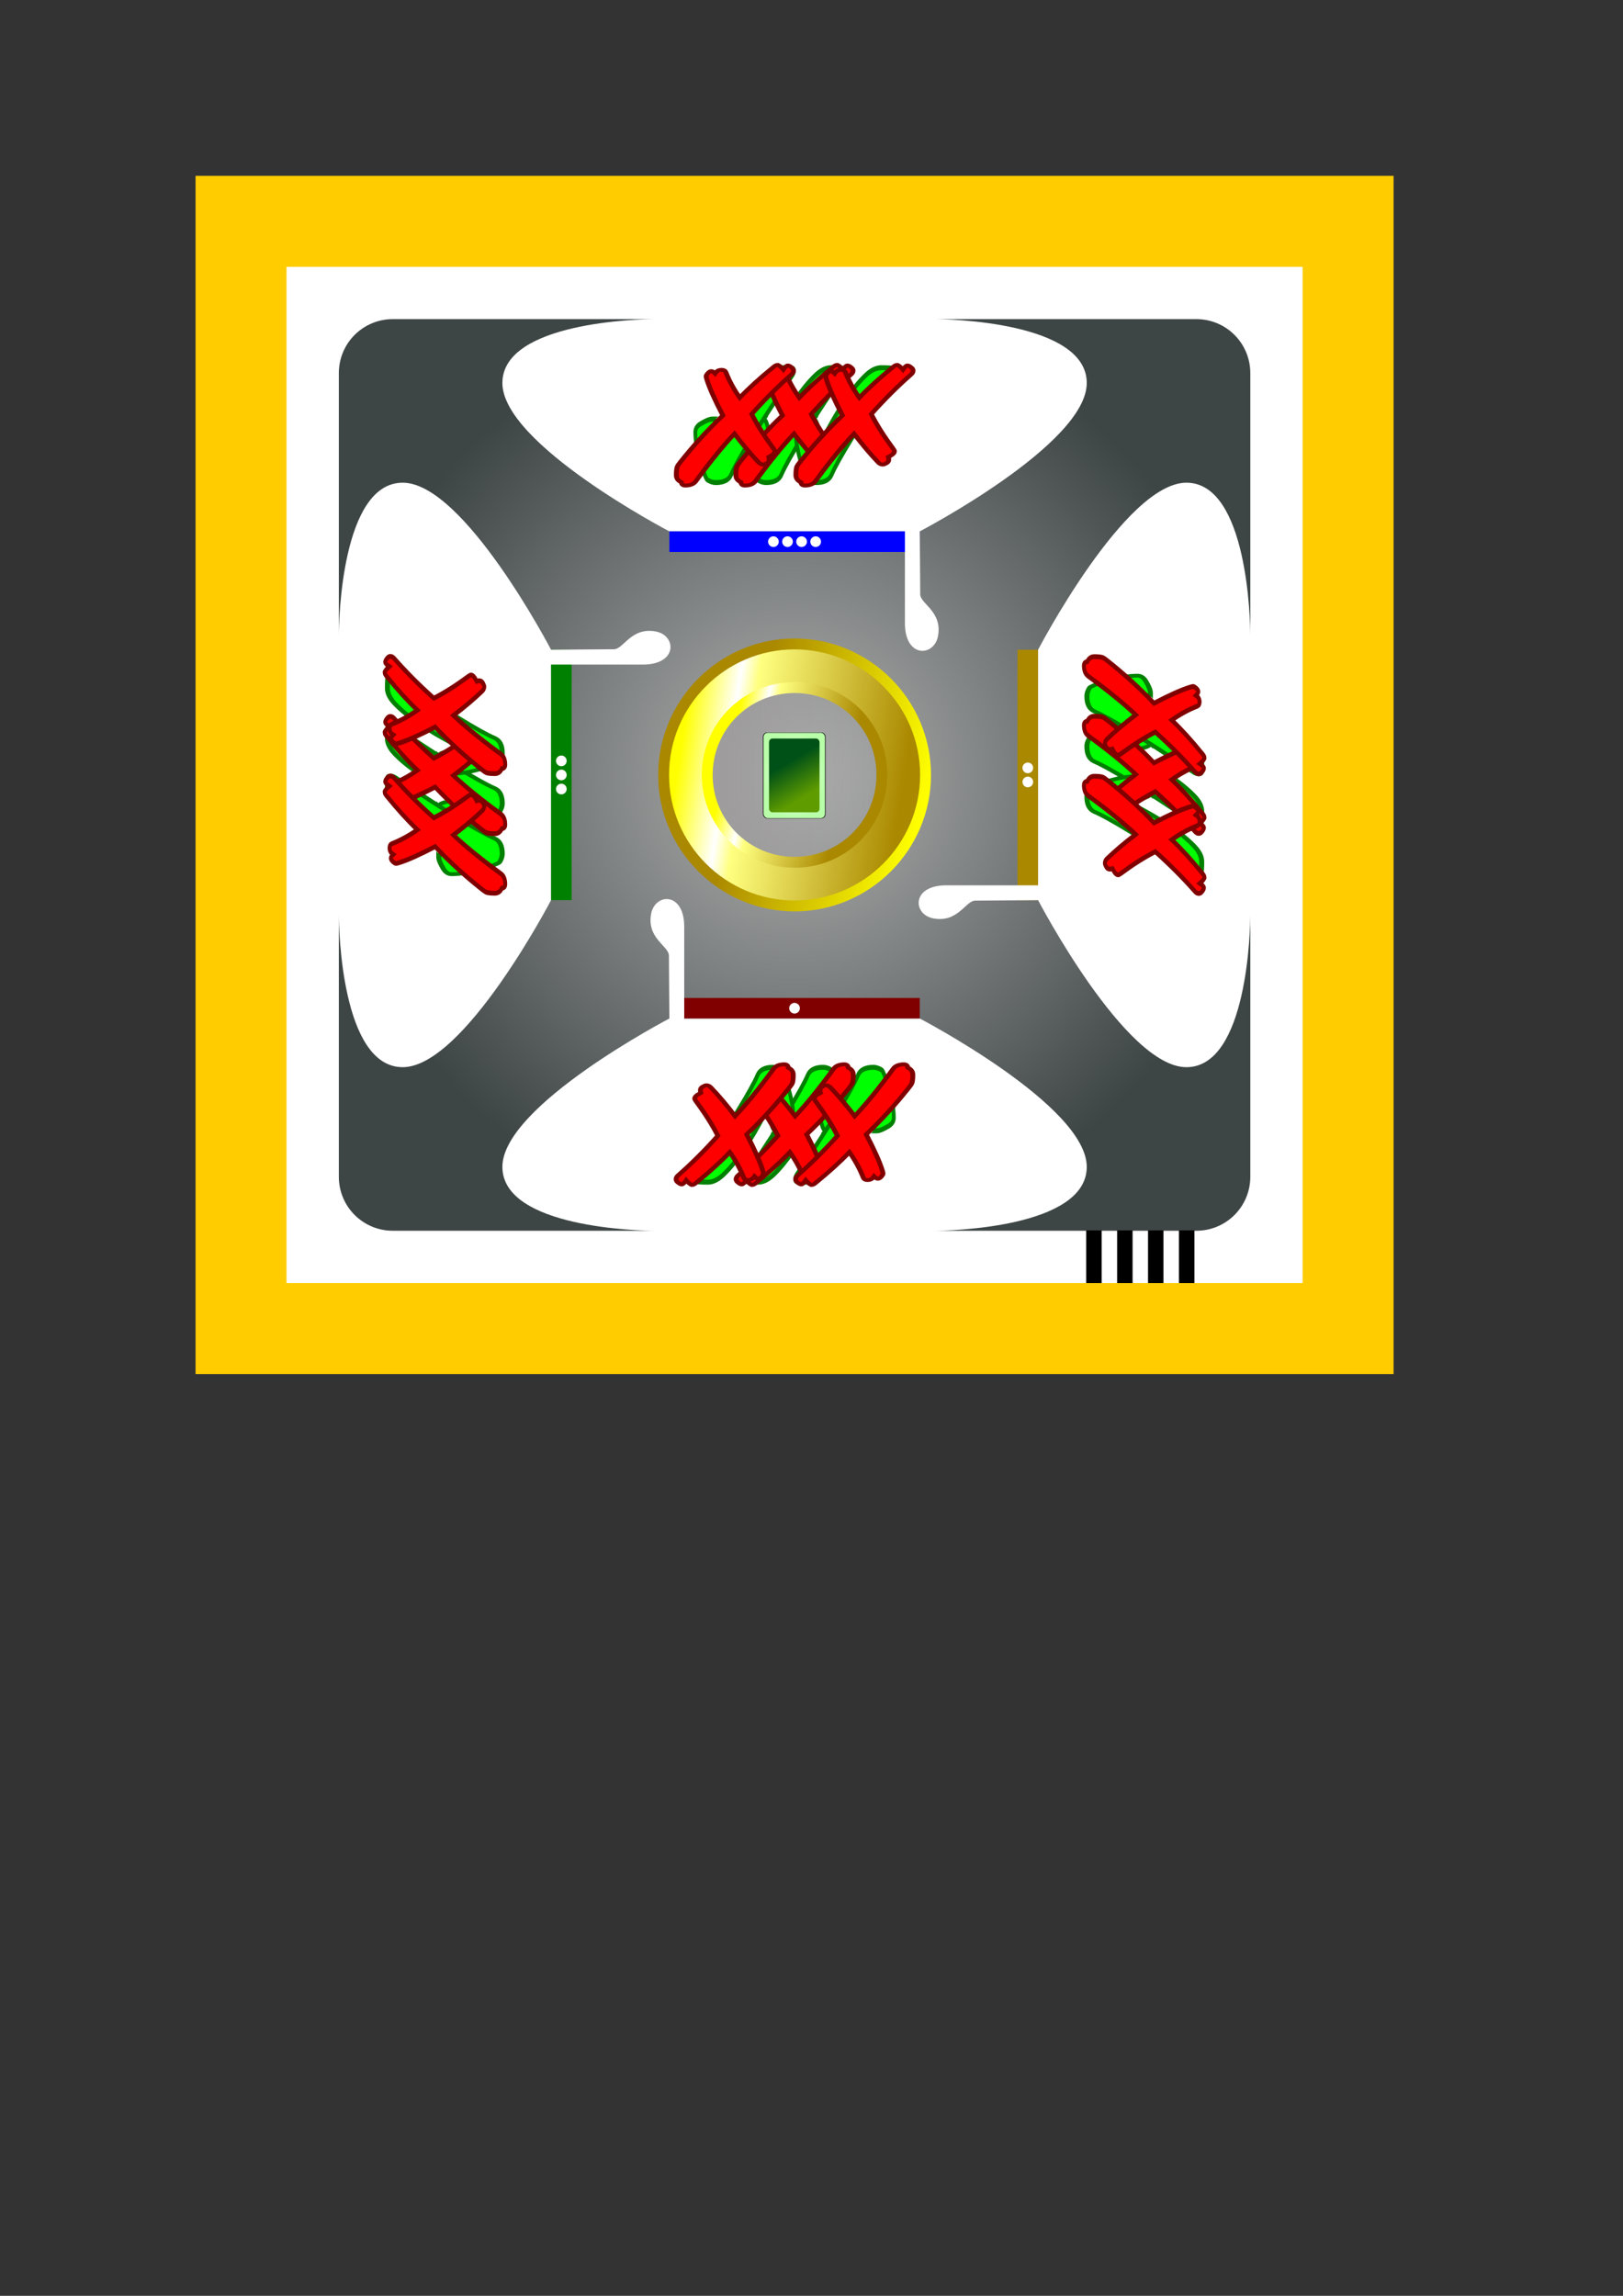 <?xml version="1.0" encoding="UTF-8" standalone="no"?>
<!-- Created with Inkscape (http://www.inkscape.org/) -->

<svg
   xmlns:dc="http://purl.org/dc/elements/1.1/"
   xmlns:cc="http://creativecommons.org/ns#"
   xmlns:rdf="http://www.w3.org/1999/02/22-rdf-syntax-ns#"
   xmlns:svg="http://www.w3.org/2000/svg"
   xmlns="http://www.w3.org/2000/svg"
   xmlns:xlink="http://www.w3.org/1999/xlink"
   xmlns:sodipodi="http://sodipodi.sourceforge.net/DTD/sodipodi-0.dtd"
   xmlns:inkscape="http://www.inkscape.org/namespaces/inkscape"
   width="210mm"
   height="297mm"
   viewBox="0 0 744.094 1052.362"
   id="svg4674"
   version="1.1"
   inkscape:version="0.91 r13725"
   sodipodi:docname="face_side.svg">
  <rect x="0" y="0" width="744.094" height="1052.362" fill="#333333" stroke="none"/>
  <defs
     id="defs4676">
    <linearGradient
       id="blessingback-93"
       inkscape:collect="always">
      <stop
         id="stop6203"
         offset="0"
         style="stop-color:#ffffff;stop-opacity:1" />
      <stop
         id="stop6205"
         offset="1"
         style="stop-color:#4c4c56;stop-opacity:1" />
    </linearGradient>
    <linearGradient
       inkscape:collect="always"
       id="blessingback-9">
      <stop
         style="stop-color:#51519c;stop-opacity:1"
         offset="0"
         id="stop6018" />
      <stop
         style="stop-color:#000045;stop-opacity:1"
         offset="1"
         id="stop6020" />
    </linearGradient>
    <linearGradient
       id="blessing-outer-5"
       inkscape:collect="always">
      <stop
         id="stop5896"
         offset="0"
         style="stop-color:#aa8800;stop-opacity:1;" />
      <stop
         id="stop5898"
         offset="1"
         style="stop-color:#ffff00;stop-opacity:1" />
    </linearGradient>
    <linearGradient
       id="blessing-6"
       inkscape:collect="always">
      <stop
         id="stop5872"
         offset="0"
         style="stop-color:#aa8800;stop-opacity:1;" />
      <stop
         style="stop-color:#ffff7f;stop-opacity:1"
         offset="0.707"
         id="stop5878" />
      <stop
         style="stop-color:#ffffff;stop-opacity:1"
         offset="0.788"
         id="stop5876" />
      <stop
         id="stop5874"
         offset="1"
         style="stop-color:#ffff00;stop-opacity:1" />
    </linearGradient>
    <linearGradient
       inkscape:collect="always"
       id="linearGradient4804">
      <stop
         style="stop-color:#ffffff;stop-opacity:1;"
         offset="0"
         id="stop4806" />
      <stop
         style="stop-color:#b9ffa9;stop-opacity:1"
         offset="1"
         id="stop4808" />
    </linearGradient>
    <linearGradient
       inkscape:collect="always"
       id="linearGradient4796">
      <stop
         style="stop-color:#5f9c00;stop-opacity:1"
         offset="0"
         id="stop4798" />
      <stop
         style="stop-color:#005117;stop-opacity:1"
         offset="1"
         id="stop4800" />
    </linearGradient>
    <linearGradient
       inkscape:collect="always"
       id="linearGradient5617">
      <stop
         style="stop-color:#9e9c9c;stop-opacity:1;"
         offset="0"
         id="stop5619" />
      <stop
         style="stop-color:#9e9c9c;stop-opacity:0;"
         offset="1"
         id="stop5621" />
    </linearGradient>
    <linearGradient
       inkscape:collect="always"
       xlink:href="#linearGradient4650"
       id="linearGradient4656"
       x1="171.196"
       y1="254.36"
       x2="263.545"
       y2="254.36"
       gradientUnits="userSpaceOnUse"
       gradientTransform="translate(-753.757,70.86)" />
    <linearGradient
       inkscape:collect="always"
       id="linearGradient4650">
      <stop
         style="stop-color:#008000;stop-opacity:1;"
         offset="0"
         id="stop4652" />
      <stop
         style="stop-color:#008000;stop-opacity:0;"
         offset="1"
         id="stop4654" />
    </linearGradient>
    <linearGradient
       inkscape:collect="always"
       xlink:href="#linearGradient4658"
       id="linearGradient4664"
       x1="432.572"
       y1="452.603"
       x2="432.572"
       y2="366.002"
       gradientUnits="userSpaceOnUse"
       gradientTransform="translate(-753.757,70.86)" />
    <linearGradient
       inkscape:collect="always"
       id="linearGradient4658">
      <stop
         style="stop-color:#800000;stop-opacity:1;"
         offset="0"
         id="stop4660" />
      <stop
         style="stop-color:#800000;stop-opacity:0;"
         offset="1"
         id="stop4662" />
    </linearGradient>
    <linearGradient
       inkscape:collect="always"
       xlink:href="#linearGradient4642"
       id="linearGradient4648"
       x1="432.572"
       y1="54.066"
       x2="432.572"
       y2="142.719"
       gradientUnits="userSpaceOnUse"
       gradientTransform="translate(-753.757,70.86)" />
    <linearGradient
       inkscape:collect="always"
       id="linearGradient4642">
      <stop
         style="stop-color:#0000ff;stop-opacity:1;"
         offset="0"
         id="stop4644" />
      <stop
         style="stop-color:#0000ff;stop-opacity:0;"
         offset="1"
         id="stop4646" />
    </linearGradient>
    <linearGradient
       inkscape:collect="always"
       xlink:href="#linearGradient4666"
       id="linearGradient4672"
       x1="573.583"
       y1="196.975"
       x2="486.828"
       y2="196.975"
       gradientUnits="userSpaceOnUse"
       gradientTransform="translate(-753.757,70.86)" />
    <linearGradient
       inkscape:collect="always"
       id="linearGradient4666">
      <stop
         style="stop-color:#aa8800;stop-opacity:1;"
         offset="0"
         id="stop4668" />
      <stop
         style="stop-color:#aa8800;stop-opacity:0;"
         offset="1"
         id="stop4670" />
    </linearGradient>
    <radialGradient
       inkscape:collect="always"
       xlink:href="#linearGradient4618"
       id="radialGradient4624"
       cx="321.178"
       cy="141.965"
       fx="321.178"
       fy="141.965"
       r="208.94"
       gradientTransform="matrix(1.203,1.495,-0.779,0.627,-708.209,-356.323)"
       gradientUnits="userSpaceOnUse" />
    <linearGradient
       inkscape:collect="always"
       id="linearGradient4618">
      <stop
         style="stop-color:#ffffff;stop-opacity:1"
         offset="0"
         id="stop4620" />
      <stop
         style="stop-color:#7a7a7a;stop-opacity:1"
         offset="1"
         id="stop4622" />
    </linearGradient>
    <radialGradient
       inkscape:collect="always"
       xlink:href="#linearGradient4618-8"
       id="radialGradient4634"
       cx="319.719"
       cy="146.344"
       fx="319.719"
       fy="146.344"
       r="211.69"
       gradientUnits="userSpaceOnUse"
       gradientTransform="translate(-753.757,70.86)" />
    <linearGradient
       id="linearGradient4618-8"
       inkscape:collect="always">
      <stop
         id="stop4638"
         offset="0"
         style="stop-color:#b3b3b3;stop-opacity:1" />
      <stop
         id="stop4640"
         offset="1"
         style="stop-color:#3e4545;stop-opacity:1" />
    </linearGradient>
    <radialGradient
       inkscape:collect="always"
       xlink:href="#linearGradient4618-8"
       id="radialGradient5540"
       cx="364.286"
       cy="355.219"
       fx="364.286"
       fy="355.219"
       r="211.69"
       gradientUnits="userSpaceOnUse" />
    <linearGradient
       inkscape:collect="always"
       xlink:href="#linearGradient4618-8"
       id="linearGradient5615"
       x1="316.857"
       y1="355.219"
       x2="411.714"
       y2="355.219"
       gradientUnits="userSpaceOnUse" />
    <linearGradient
       inkscape:collect="always"
       xlink:href="#linearGradient5617"
       id="linearGradient5623"
       x1="316.857"
       y1="355.219"
       x2="411.714"
       y2="355.219"
       gradientUnits="userSpaceOnUse" />
    <linearGradient
       inkscape:collect="always"
       xlink:href="#linearGradient4796"
       id="linearGradient4802"
       x1="338.44"
       y1="-363.38"
       x2="246.115"
       y2="-518.354"
       gradientUnits="userSpaceOnUse" />
    <radialGradient
       inkscape:collect="always"
       xlink:href="#linearGradient4804"
       id="radialGradient4810"
       cx="278.97"
       cy="-459.475"
       fx="278.97"
       fy="-459.475"
       r="146.653"
       gradientTransform="matrix(1,0,0,1.389,0,178.589)"
       gradientUnits="userSpaceOnUse" />
    <linearGradient
       inkscape:collect="always"
       xlink:href="#blessing-6"
       id="linearGradient5868"
       x1="414.396"
       y1="349.802"
       x2="311.753"
       y2="365.741"
       gradientUnits="userSpaceOnUse" />
    <linearGradient
       inkscape:collect="always"
       xlink:href="#blessing-outer-5"
       id="linearGradient5892"
       x1="339.99"
       y1="357.131"
       x2="422.369"
       y2="336.73"
       gradientUnits="userSpaceOnUse" />
    <linearGradient
       inkscape:collect="always"
       xlink:href="#blessing-6"
       id="linearGradient5906"
       x1="386.767"
       y1="347.568"
       x2="333.047"
       y2="360.32"
       gradientUnits="userSpaceOnUse" />
    <linearGradient
       inkscape:collect="always"
       xlink:href="#blessing-6"
       id="linearGradient5868-3"
       x1="414.396"
       y1="349.802"
       x2="311.753"
       y2="365.741"
       gradientUnits="userSpaceOnUse" />
    <linearGradient
       inkscape:collect="always"
       xlink:href="#blessing-outer-5"
       id="linearGradient5892-1"
       x1="339.99"
       y1="357.131"
       x2="422.369"
       y2="336.73"
       gradientUnits="userSpaceOnUse" />
    <linearGradient
       inkscape:collect="always"
       xlink:href="#blessing-6"
       id="linearGradient5906-0"
       x1="386.767"
       y1="347.568"
       x2="333.047"
       y2="360.32"
       gradientUnits="userSpaceOnUse" />
    <radialGradient
       inkscape:collect="always"
       xlink:href="#blessingback-9"
       id="radialGradient4634-2"
       cx="319.719"
       cy="146.344"
       fx="319.719"
       fy="146.344"
       r="211.69"
       gradientUnits="userSpaceOnUse"
       gradientTransform="translate(-717.322,620.199)" />
    <linearGradient
       inkscape:collect="always"
       xlink:href="#linearGradient4650"
       id="linearGradient4656-2"
       x1="171.196"
       y1="254.36"
       x2="263.545"
       y2="254.36"
       gradientUnits="userSpaceOnUse"
       gradientTransform="translate(-717.322,620.199)" />
    <linearGradient
       inkscape:collect="always"
       xlink:href="#linearGradient4658"
       id="linearGradient4664-3"
       x1="432.572"
       y1="452.603"
       x2="432.572"
       y2="366.002"
       gradientUnits="userSpaceOnUse"
       gradientTransform="translate(-717.322,620.199)" />
    <linearGradient
       inkscape:collect="always"
       xlink:href="#linearGradient4642"
       id="linearGradient4648-9"
       x1="432.572"
       y1="54.066"
       x2="432.572"
       y2="142.719"
       gradientUnits="userSpaceOnUse"
       gradientTransform="translate(-717.322,620.199)" />
    <linearGradient
       inkscape:collect="always"
       xlink:href="#linearGradient4666"
       id="linearGradient4672-8"
       x1="573.583"
       y1="196.975"
       x2="486.828"
       y2="196.975"
       gradientUnits="userSpaceOnUse"
       gradientTransform="translate(-717.322,620.199)" />
    <radialGradient
       inkscape:collect="always"
       xlink:href="#blessingback-93"
       id="radialGradient4624-3"
       cx="321.178"
       cy="141.965"
       fx="321.178"
       fy="141.965"
       r="208.94"
       gradientTransform="matrix(1.203,1.495,-0.779,0.627,-671.773,193.017)"
       gradientUnits="userSpaceOnUse" />
  </defs>
  <sodipodi:namedview
     id="base"
     pagecolor="#ffffff"
     bordercolor="#666666"
     borderopacity="1.0"
     inkscape:pageopacity="0.0"
     inkscape:pageshadow="2"
     inkscape:zoom="1.484789"
     inkscape:cx="41.754788"
     inkscape:cy="572.36632"
     inkscape:document-units="px"
     inkscape:current-layer="layer1"
     showgrid="false"
     inkscape:snap-bbox="true"
     inkscape:snap-bbox-midpoints="true"
     inkscape:object-nodes="false"
     inkscape:bbox-nodes="true"
     showguides="true"
     inkscape:guide-bbox="true"
     inkscape:snap-nodes="true"
     inkscape:snap-global="true"
     inkscape:window-width="1920"
     inkscape:window-height="1056"
     inkscape:window-x="0"
     inkscape:window-y="24"
     inkscape:window-maximized="1" />
  <g
     inkscape:label="Layer 1"
     inkscape:groupmode="layer"
     id="layer1">
    <rect
       y="50.594"
       x="-653.197"
       height="549.251"
       width="549.251"
       id="rect4349"
       style="opacity:1;fill:#ffcc00;fill-opacity:1;stroke:none;stroke-width:10;stroke-linecap:round;stroke-linejoin:miter;stroke-miterlimit:4;stroke-dasharray:none;stroke-opacity:1" />
    <path
       style="opacity:1;fill:#ffffff;fill-opacity:1;stroke:#ffffff;stroke-width:10;stroke-linecap:round;stroke-linejoin:miter;stroke-miterlimit:4;stroke-dasharray:none;stroke-opacity:1"
       d="m -606.488,97.303 0,455.832 455.832,0 0,-455.832 -455.832,0 z m 36.906,16.391 382.02,0 c 11.455,0 20.518,9.061 20.518,20.516 l 0,382.02 c 0,11.455 -9.062,20.516 -20.518,20.516 l -382.02,0 c -11.455,0 -20.516,-9.061 -20.516,-20.516 l 0,-382.02 c 0,-11.455 9.06,-20.516 20.516,-20.516 z"
       id="rect4347"
       inkscape:connector-curvature="0" />
    <rect
       style="opacity:1;fill:url(#radialGradient4634);fill-opacity:1;stroke:#000000;stroke-width:5.5;stroke-linecap:round;stroke-linejoin:miter;stroke-miterlimit:4;stroke-dasharray:none;stroke-opacity:1"
       id="rect4218-7-8"
       width="417.881"
       height="417.881"
       x="-587.512"
       y="116.279"
       rx="24.78"
       ry="24.78" />
    <path
       style="opacity:1;fill:url(#radialGradient4624);fill-opacity:1;stroke:none;stroke-width:5.5;stroke-linecap:round;stroke-linejoin:miter;stroke-miterlimit:4;stroke-dasharray:none;stroke-opacity:1"
       d="m -562.731,116.279 c -13.728,0 -24.781,11.053 -24.781,24.781 l 0,368.32 c 0,13.728 11.053,24.779 24.781,24.779 l 368.32,0 c 13.728,0 24.779,-11.051 24.779,-24.779 l 0,-368.32 c 0,-13.728 -11.051,-24.781 -24.779,-24.781 l -368.32,0 z m 327.682,65.418 -52.066,81.1 0,125.332 51.756,80.615 -80.789,-51.867 -125.332,0 -80.307,51.557 51.557,-80.305 0,-125.332 -51.863,-80.787 80.613,51.752 125.332,0 81.1,-52.064 z"
       id="rect4218-7-8-7"
       inkscape:connector-curvature="0" />
    <path
       style="opacity:1;fill:url(#linearGradient4672);fill-opacity:1;stroke:none;stroke-width:5.5;stroke-linecap:round;stroke-linejoin:miter;stroke-miterlimit:4;stroke-dasharray:none;stroke-opacity:1"
       d="m -175.351,125.192 -91.578,142.643 0,114.771 91.578,142.643 c 3.574,-4.293 5.721,-9.819 5.721,-15.867 l 0,-368.322 c 0,-6.048 -2.147,-11.574 -5.721,-15.867 z"
       id="rect5107"
       inkscape:connector-curvature="0" />
    <path
       style="opacity:1;fill:url(#linearGradient4648);fill-opacity:1;stroke:none;stroke-width:5.5;stroke-linecap:round;stroke-linejoin:miter;stroke-miterlimit:4;stroke-dasharray:none;stroke-opacity:1"
       d="m -562.732,116.279 c -6.048,0 -11.574,2.147 -15.867,5.721 l 142.643,91.578 114.771,0 142.643,-91.578 c -4.293,-3.574 -9.819,-5.721 -15.867,-5.721 l -368.322,0 z"
       id="rect5103"
       inkscape:connector-curvature="0" />
    <path
       style="opacity:1;fill:url(#linearGradient4664);fill-opacity:1;stroke:none;stroke-width:5.5;stroke-linecap:round;stroke-linejoin:miter;stroke-miterlimit:4;stroke-dasharray:none;stroke-opacity:1"
       d="m -435.957,436.862 -142.643,91.578 c 4.293,3.574 9.819,5.721 15.867,5.721 l 368.322,0 c 6.048,0 11.574,-2.147 15.867,-5.721 l -142.643,-91.578 -114.771,0 z"
       id="rect5101"
       inkscape:connector-curvature="0" />
    <path
       style="fill:#ffcc00;stroke:none;stroke-width:4;stroke-miterlimit:2;stroke-dasharray:none;stroke-opacity:1"
       d="m -262.579,325.22 c 24.421,0 38.943,42.775 67.462,42.775 13.835,0 19.103,-8.575 19.103,-20.657 l 2.033,-1e-5 0,-44.236 -2.033,0 c 0,-12.082 -5.267,-20.657 -19.103,-20.657 -28.518,0 -43.041,42.775 -67.462,42.775 z"
       id="path4136-6-6-2"
       inkscape:connector-curvature="0"
       sodipodi:nodetypes="csccccsc" />
    <g
       id="g4239-2-6"
       transform="matrix(0,-0.441,-0.441,0,133.487,483.87)">
      <circle
         transform="matrix(0.866,-0.5,0.5,0.866,0,0)"
         r="26.545"
         cy="813.354"
         cx="-95.974"
         id="path4139-3-3-7-6-6"
         style="fill:#ffffff;fill-opacity:1;stroke:none;stroke-width:4;stroke-miterlimit:2;stroke-dasharray:none;stroke-opacity:1" />
      <circle
         transform="matrix(0.866,-0.5,0.5,0.866,0,0)"
         r="26.545"
         cy="849.781"
         cx="-32.881"
         id="path4139-6-5-0-1-4"
         style="fill:#ffffff;fill-opacity:1;stroke:none;stroke-width:4;stroke-miterlimit:2;stroke-dasharray:none;stroke-opacity:1" />
    </g>
    <path
       style="opacity:1;fill:url(#linearGradient4656);fill-opacity:1;stroke:none;stroke-width:5.5;stroke-linecap:round;stroke-linejoin:miter;stroke-miterlimit:4;stroke-dasharray:none;stroke-opacity:1"
       d="m -581.791,125.192 c -3.574,4.293 -5.721,9.819 -5.721,15.867 l 0,368.322 c 0,6.048 2.147,11.574 5.721,15.867 l 91.578,-142.643 0,-114.771 -91.578,-142.643 z"
       id="rect5105"
       inkscape:connector-curvature="0" />
    <path
       inkscape:connector-curvature="0"
       style="fill:#ff0000;stroke:none;stroke-width:4;stroke-miterlimit:2;stroke-dasharray:none;stroke-opacity:1"
       d="m -378.571,530.345 c -15.52,0 -23.241,-7.539 -27.388,-20.681 -4.259,-13.883 -21.964,-5.886 -22.264,7.019 -6.16,-31.834 13.384,-49.73 49.651,-49.73 36.267,0 55.811,17.896 49.651,49.73 -0.299,-12.904 -18.004,-20.901 -22.264,-7.019 -4.146,13.142 -11.868,20.681 -27.388,20.681 z"
       id="path4181-3-2-4" />
    <circle
       style="fill:#ffffff;fill-opacity:1;stroke:none;stroke-width:4;stroke-miterlimit:2;stroke-dasharray:none;stroke-opacity:1"
       id="path4139-6-5-9-6-7-9"
       cx="-75.003"
       cy="-627.235"
       r="11.698"
       transform="matrix(0.866,0.5,0.5,-0.866,0,0)" />
    <path
       style="fill:#00ff00;stroke:none;stroke-width:4;stroke-miterlimit:2;stroke-dasharray:none;stroke-opacity:1"
       d="m -581.033,325.22 c 1.7e-4,32.791 31.352,59.373 70.027,59.373 4.807,-0.023 9.599,-0.465 14.299,-1.32 -23.857,-12.801 -47.067,-34.631 -47.095,-58.053 0.011,-23.442 23.23,-45.295 47.111,-58.103 -4.708,-0.839 -9.505,-1.265 -14.315,-1.271 -38.675,-4e-5 -70.027,26.582 -70.027,59.373 z"
       id="path4138-2-2"
       inkscape:connector-curvature="0"
       sodipodi:nodetypes="scccccs" />
    <g
       id="g4631-0"
       transform="matrix(0.441,0,0,0.441,50.205,120.839)">
      <circle
         transform="matrix(-0.866,-0.5,0.5,-0.866,0,0)"
         r="26.545"
         cy="-1129.27"
         cx="902.262"
         id="path4139-3-3-9-3-6"
         style="fill:#ffffff;fill-opacity:1;stroke:none;stroke-width:4;stroke-miterlimit:2;stroke-dasharray:none;stroke-opacity:1" />
      <circle
         transform="matrix(-0.866,-0.5,0.5,-0.866,0,0)"
         r="26.545"
         cy="-1092.843"
         cx="965.355"
         id="path4139-6-5-1-6-8"
         style="fill:#ffffff;fill-opacity:1;stroke:none;stroke-width:4;stroke-miterlimit:2;stroke-dasharray:none;stroke-opacity:1" />
      <circle
         transform="matrix(-0.866,-0.5,0.5,-0.866,0,0)"
         r="26.545"
         cy="-1019.989"
         cx="965.355"
         id="path4139-7-6-2-0-9"
         style="fill:#ffffff;fill-opacity:1;stroke:none;stroke-width:4;stroke-miterlimit:2;stroke-dasharray:none;stroke-opacity:1" />
    </g>
    <path
       inkscape:connector-curvature="0"
       id="path4320"
       d="m -378.571,118.673 -65.856,84.512 65.856,-12.868 65.856,12.868 -65.856,-84.512 z"
       style="fill:#4b0080;fill-opacity:1;stroke:none;stroke-width:4;stroke-miterlimit:2;stroke-dasharray:none;stroke-opacity:1" />
    <circle
       transform="matrix(-0.5,0.866,0.866,0.5,0,0)"
       r="11.698"
       cy="-236.44"
       cx="316.796"
       id="circle4322"
       style="fill:#ffffff;fill-opacity:1;stroke:none;stroke-width:4;stroke-miterlimit:2;stroke-dasharray:none;stroke-opacity:1" />
    <circle
       transform="matrix(-0.5,0.866,0.866,0.5,0,0)"
       r="11.698"
       cy="-215.103"
       cx="337.754"
       id="circle4324"
       style="fill:#ffffff;fill-opacity:1;stroke:none;stroke-width:4;stroke-miterlimit:2;stroke-dasharray:none;stroke-opacity:1" />
    <circle
       transform="matrix(-0.5,0.866,0.866,0.5,0,0)"
       r="11.698"
       cy="-263.13"
       cx="332.206"
       id="circle4326"
       style="fill:#ffffff;fill-opacity:1;stroke:none;stroke-width:4;stroke-miterlimit:2;stroke-dasharray:none;stroke-opacity:1" />
    <circle
       transform="matrix(-0.5,0.866,0.866,0.5,0,0)"
       r="11.698"
       cy="-255.649"
       cx="361.164"
       id="circle4328"
       style="fill:#ffffff;fill-opacity:1;stroke:none;stroke-width:4;stroke-miterlimit:2;stroke-dasharray:none;stroke-opacity:1" />
    <path
       id="path4551"
       style="color:#000000;font-style:normal;font-variant:normal;font-weight:normal;font-stretch:normal;font-size:medium;line-height:normal;font-family:sans-serif;text-indent:0;text-align:start;text-decoration:none;text-decoration-line:none;text-decoration-style:solid;text-decoration-color:#000000;letter-spacing:normal;word-spacing:normal;text-transform:none;direction:ltr;block-progression:tb;writing-mode:lr-tb;baseline-shift:baseline;text-anchor:start;white-space:normal;clip-rule:nonzero;display:inline;overflow:visible;visibility:visible;opacity:1;isolation:auto;mix-blend-mode:normal;color-interpolation:sRGB;color-interpolation-filters:linearRGB;solid-color:#000000;solid-opacity:1;fill:#000000;fill-opacity:1;fill-rule:nonzero;stroke:none;stroke-width:6;stroke-linecap:round;stroke-linejoin:miter;stroke-miterlimit:4;stroke-dasharray:none;stroke-dashoffset:0;stroke-opacity:1;color-rendering:auto;image-rendering:auto;shape-rendering:auto;text-rendering:auto;enable-background:accumulate"
       d="m -235.048,181.696 -52.066,81.1 0,125.332 51.756,80.615 -80.789,-51.867 -125.332,0 -80.307,51.557 51.557,-80.305 0,-125.332 -51.863,-80.787 80.613,51.752 125.332,0 81.1,-52.064 z m 8.336,-12.482 -91.195,58.547 -121.812,0 -90.713,-58.236 -4.145,4.145 58.348,90.887 0,121.812 -58.039,90.402 4.145,4.146 90.404,-58.041 121.812,0 90.885,58.35 4.146,-4.146 -58.238,-90.711 0,-121.812 58.549,-91.197 -4.146,-4.145 z"
       inkscape:connector-curvature="0" />
    <rect
       y="80.594"
       x="89.66"
       height="549.251"
       width="549.251"
       id="rect4349-3"
       style="opacity:1;fill:#ffcc00;fill-opacity:1;stroke:none;stroke-width:10;stroke-linecap:round;stroke-linejoin:miter;stroke-miterlimit:4;stroke-dasharray:none;stroke-opacity:1" />
    <path
       style="opacity:1;fill:#ffffff;fill-opacity:1;stroke:#ffffff;stroke-width:10;stroke-linecap:round;stroke-linejoin:miter;stroke-miterlimit:4;stroke-dasharray:none;stroke-opacity:1"
       d="m 136.369,127.303 0,455.832 455.832,0 0,-455.832 -455.832,0 z"
       id="path5573" />
    <path
       style="opacity:1;fill:url(#radialGradient5540);fill-opacity:1;stroke:none;stroke-width:5.5;stroke-linecap:round;stroke-linejoin:miter;stroke-miterlimit:4;stroke-dasharray:none;stroke-opacity:1"
       d="M 180.125 146.279 C 166.397 146.279 155.346 157.331 155.346 171.059 L 155.346 291.057 C 155.346 285.009 156.553 221.262 184.639 221.262 C 212.725 221.262 252.645 297.832 252.645 297.832 L 252.645 412.605 C 252.645 412.605 212.725 489.176 184.639 489.176 C 156.553 489.176 155.346 425.429 155.346 419.381 L 155.346 539.381 C 155.346 553.109 166.397 564.16 180.125 564.16 L 300.123 564.16 C 294.075 564.16 230.328 562.953 230.328 534.867 C 230.328 506.781 306.898 466.861 306.898 466.861 L 421.672 466.861 C 421.672 466.861 498.242 506.781 498.242 534.867 C 498.242 562.953 434.495 564.16 428.447 564.16 L 548.447 564.16 C 562.175 564.16 573.227 553.109 573.227 539.381 L 573.227 419.383 C 573.227 425.431 572.019 489.178 543.934 489.178 C 515.848 489.178 475.928 412.607 475.928 412.607 L 475.928 297.834 C 475.928 297.834 515.848 221.264 543.934 221.264 C 572.02 221.264 573.227 285.011 573.227 291.059 L 573.227 171.059 C 573.227 157.331 562.175 146.279 548.447 146.279 L 428.447 146.279 C 434.495 146.279 498.242 147.486 498.242 175.572 C 498.242 203.658 421.672 243.578 421.672 243.578 L 306.898 243.578 C 306.898 243.578 230.328 203.658 230.328 175.572 C 230.328 147.486 294.075 146.279 300.123 146.279 L 180.125 146.279 z "
       id="rect4218-7-8-1" />
    <circle
       style="opacity:1;fill:url(#linearGradient5623);fill-opacity:1;stroke:url(#linearGradient5615);stroke-width:2;stroke-linecap:round;stroke-linejoin:miter;stroke-miterlimit:4;stroke-dasharray:none;stroke-opacity:1"
       id="path5501"
       cx="364.286"
       cy="355.219"
       r="46.429" />
    <path
       style="opacity:1;fill:#ffffff;fill-opacity:1;stroke:#000000;stroke-width:2;stroke-linecap:round;stroke-linejoin:miter;stroke-miterlimit:4;stroke-dasharray:none;stroke-opacity:1"
       d="m 985.47,292.575 c 0,0 -76.57,39.92 -76.57,68.006 1e-5,28.086 63.747,29.293 69.795,29.293 42.775,0 85.549,0 128.324,0 6.048,0 69.795,-1.207 69.795,-29.293 0,-28.086 -76.57,-68.006 -76.57,-68.006 z"
       id="rect5101-5-4"
       inkscape:connector-curvature="0"
       sodipodi:nodetypes="csccscc" />
    <circle
       style="opacity:1;fill:#ffffff;fill-opacity:1;stroke:#000000;stroke-width:2;stroke-linecap:round;stroke-linejoin:miter;stroke-miterlimit:4;stroke-dasharray:none;stroke-opacity:1"
       id="path5501-7"
       cx="1042.857"
       cy="180.933"
       r="46.429" />
    <path
       style="opacity:1;fill:#ffffff;fill-opacity:1;stroke:#000000;stroke-width:2;stroke-linecap:round;stroke-linejoin:miter;stroke-miterlimit:4;stroke-dasharray:none;stroke-opacity:1"
       d="m 985.471,69.292 c 0,0 -76.57,-39.92 -76.57,-68.006 10e-6,-28.086 63.747,-29.293 69.795,-29.293 42.775,0 85.549,0 128.324,0 6.048,0 69.795,1.207 69.795,29.293 0,28.086 -76.57,68.006 -76.57,68.006 z"
       id="rect5101-5-5-4"
       inkscape:connector-curvature="0"
       sodipodi:nodetypes="csccscc" />
    <path
       sodipodi:nodetypes="csccscc"
       inkscape:connector-curvature="0"
       id="path5530-4"
       d="m 1154.499,238.321 c 0,0 39.92,76.57 68.006,76.57 28.086,-10e-6 29.293,-63.747 29.293,-69.795 0,-42.775 0,-85.549 0,-128.324 -10e-5,-6.048 -1.207,-69.795 -29.293,-69.795 -28.086,2e-5 -68.006,76.57 -68.006,76.57 z"
       style="opacity:1;fill:#ffffff;fill-opacity:1;stroke:#000000;stroke-width:2;stroke-linecap:round;stroke-linejoin:miter;stroke-miterlimit:4;stroke-dasharray:none;stroke-opacity:1" />
    <path
       sodipodi:nodetypes="csccscc"
       inkscape:connector-curvature="0"
       id="path5532-3"
       d="m 931.215,238.32 c 0,0 -39.92,76.57 -68.006,76.57 -28.086,-2e-5 -29.293,-63.747 -29.293,-69.795 2e-5,-42.775 10e-6,-85.549 10e-6,-128.324 0,-6.048 1.207,-69.795 29.293,-69.795 28.086,0 68.006,76.57 68.006,76.57 z"
       style="opacity:1;fill:#ffffff;fill-opacity:1;stroke:#000000;stroke-width:2;stroke-linecap:round;stroke-linejoin:miter;stroke-miterlimit:4;stroke-dasharray:none;stroke-opacity:1" />
    <g
       transform="matrix(0.878,0,0,1.139,-9.1306701e-4,6.975)"
       style="font-style:normal;font-weight:normal;font-size:84.98px;line-height:125%;font-family:sans-serif;letter-spacing:0px;word-spacing:0px;fill:#00ff00;fill-opacity:1;stroke:#008000;stroke-width:2;stroke-linecap:butt;stroke-linejoin:miter;stroke-opacity:1;stroke-miterlimit:4;stroke-dasharray:none"
       id="text5633">
      <title
         id="title4471">dart_one_check</title>
      <path
         d="m 398.265,162.526 q 1.618,0 2.448,2.656 1.66,4.979 2.365,4.979 0.539,0 1.12,-0.83 11.66,-17.137 21.577,-24.398 4.191,-3.071 8.174,-3.071 5.27,0 6.349,0.332 0.456,0.124 0.456,1.037 0,0.747 -0.954,1.867 -26.681,30.623 -31.784,39.834 -1.743,3.154 -8.05,3.154 -2.075,0 -4.357,-1.079 -0.954,-0.498 -3.32,-6.349 -2.988,-7.386 -2.988,-12.946 0,-2.033 2.905,-3.361 3.983,-1.826 5.975,-1.826 l 0.083,0 z"
         id="path5643"
         inkscape:connector-curvature="0"
         style="stroke-width:2;stroke-miterlimit:4;stroke-dasharray:none" />
    </g>
    <g
       id="g5787"
       transform="translate(806.313,1079.884)">
      <rect
         rx="20"
         ry="20"
         y="-664.653"
         x="129.586"
         height="410.356"
         width="298.768"
         id="rect5781"
         style="opacity:1;fill:#000000;fill-opacity:1;stroke:none;stroke-width:2;stroke-linecap:round;stroke-linejoin:miter;stroke-miterlimit:4;stroke-dasharray:none;stroke-opacity:1" />
      <rect
         style="opacity:1;fill:#ffffff;fill-opacity:1;stroke:none;stroke-width:2;stroke-linecap:round;stroke-linejoin:miter;stroke-miterlimit:4;stroke-dasharray:none;stroke-opacity:1"
         id="rect5783"
         width="293.305"
         height="407.307"
         x="132.317"
         y="-663.129"
         ry="19.851"
         rx="19.634" />
      <rect
         rx="16.141"
         ry="17.164"
         y="-635.556"
         x="158.407"
         height="352.161"
         width="241.126"
         id="rect5785"
         style="opacity:1;fill:#009c00;fill-opacity:1;stroke:none;stroke-width:2;stroke-linecap:round;stroke-linejoin:miter;stroke-miterlimit:4;stroke-dasharray:none;stroke-opacity:1" />
    </g>
    <g
       id="g5787-4"
       transform="matrix(0.096,0,0,0.096,337.368,399.555)">
      <title
         id="title4469">proficient</title>
      <rect
         rx="20"
         ry="20"
         y="-664.653"
         x="129.586"
         height="410.356"
         width="298.768"
         id="rect5781-9"
         style="opacity:1;fill:#000000;fill-opacity:1;stroke:none;stroke-width:2;stroke-linecap:round;stroke-linejoin:miter;stroke-miterlimit:4;stroke-dasharray:none;stroke-opacity:1" />
      <rect
         style="opacity:1;fill:url(#radialGradient4810);fill-opacity:1;stroke:none;stroke-width:2;stroke-linecap:round;stroke-linejoin:miter;stroke-miterlimit:4;stroke-dasharray:none;stroke-opacity:1"
         id="rect5783-5"
         width="293.305"
         height="407.307"
         x="132.317"
         y="-663.129"
         ry="19.851"
         rx="19.634" />
      <rect
         rx="16.141"
         ry="17.164"
         y="-635.556"
         x="158.407"
         height="352.161"
         width="241.126"
         id="rect5785-0"
         style="opacity:1;fill:url(#linearGradient4802);fill-opacity:1;stroke:none;stroke-width:2;stroke-linecap:round;stroke-linejoin:miter;stroke-miterlimit:4;stroke-dasharray:none;stroke-opacity:1" />
    </g>
    <path
       style="opacity:1;fill:#009c00;fill-opacity:1;stroke:none;stroke-width:2;stroke-linecap:round;stroke-linejoin:miter;stroke-miterlimit:4;stroke-dasharray:none;stroke-opacity:1"
       d="m 1093.445,69.291 0,42.072 c 0,16.152 13.442,15.424 15.18,5.886 2.062,-11.314 -8.157,-14.695 -8.157,-19.16 0,-4.725 -0.224,-24.578 -0.224,-28.798 z"
       id="rect5816"
       inkscape:connector-curvature="0"
       sodipodi:nodetypes="ccsscc" />
    <rect
       style="opacity:1;fill:#009c00;fill-opacity:1;stroke:none;stroke-width:2;stroke-linecap:round;stroke-linejoin:miter;stroke-miterlimit:4;stroke-dasharray:none;stroke-opacity:1"
       id="rect5816-4"
       width="10.799"
       height="55.119"
       x="974.82"
       y="67.081" />
    <ellipse
       style="opacity:1;fill:#009c00;fill-opacity:1;stroke:none;stroke-width:2;stroke-linecap:round;stroke-linejoin:miter;stroke-miterlimit:4;stroke-dasharray:none;stroke-opacity:1"
       id="path5820-8"
       cx="987.194"
       cy="109.151"
       rx="12.374"
       ry="13.049" />
    <rect
       style="opacity:1;fill:#0000ff;fill-opacity:1;stroke:none;stroke-width:2;stroke-linecap:round;stroke-linejoin:miter;stroke-miterlimit:4;stroke-dasharray:none;stroke-opacity:1"
       id="rect4231"
       width="114.773"
       height="9.42"
       x="306.898"
       y="243.578" />
    <g
       id="g4360">
      <rect
         y="457.441"
         x="306.898"
         height="9.42"
         width="114.773"
         id="rect4231-1"
         style="opacity:1;fill:#800000;fill-opacity:1;stroke:none;stroke-width:2;stroke-linecap:round;stroke-linejoin:miter;stroke-miterlimit:4;stroke-dasharray:none;stroke-opacity:1" />
      <circle
         style="fill:#ffffff;fill-opacity:1;stroke:none;stroke-width:4;stroke-miterlimit:2;stroke-dasharray:none;stroke-opacity:1"
         id="circle4326-5-0"
         cx="218.092"
         cy="546.556"
         r="2.45"
         transform="matrix(-0.5,0.866,0.866,0.5,0,0)" />
    </g>
    <rect
       style="opacity:1;fill:#008000;fill-opacity:1;stroke:none;stroke-width:2;stroke-linecap:round;stroke-linejoin:miter;stroke-miterlimit:4;stroke-dasharray:none;stroke-opacity:1"
       id="rect4231-6"
       width="114.773"
       height="9.42"
       x="-412.605"
       y="252.645"
       transform="matrix(0,-1,1,0,0,0)" />
    <rect
       style="opacity:1;fill:#aa8800;fill-opacity:1;stroke:none;stroke-width:2;stroke-linecap:round;stroke-linejoin:miter;stroke-miterlimit:4;stroke-dasharray:none;stroke-opacity:1"
       id="rect4231-8"
       width="114.773"
       height="9.42"
       x="297.834"
       y="-475.928"
       transform="matrix(0,1,-1,0,0,0)" />
    <g
       id="g5892">
      <title
         id="title4467">exhaustable</title>
      <path
         sodipodi:nodetypes="ccsscc"
         inkscape:connector-curvature="0"
         id="rect5816-7"
         d="m 414.873,241.578 0,44.072 c 0,16.152 13.442,15.424 15.18,5.886 2.062,-11.314 -8.157,-14.695 -8.157,-19.16 0,-4.725 -0.224,-26.578 -0.224,-30.798 z"
         style="opacity:1;fill:#ffffff;fill-opacity:1;stroke:none;stroke-width:2;stroke-linecap:round;stroke-linejoin:miter;stroke-miterlimit:4;stroke-dasharray:none;stroke-opacity:1" />
      <path
         sodipodi:nodetypes="ccsscc"
         inkscape:connector-curvature="0"
         id="rect5816-7-1"
         d="m 250.644,304.631 44.072,0 c 16.152,10e-6 15.424,-13.442 5.886,-15.18 -11.314,-2.062 -14.695,8.157 -19.16,8.157 -4.725,0 -26.578,0.224 -30.798,0.224 z"
         style="opacity:1;fill:#ffffff;fill-opacity:1;stroke:none;stroke-width:2;stroke-linecap:round;stroke-linejoin:miter;stroke-miterlimit:4;stroke-dasharray:none;stroke-opacity:1" />
      <path
         sodipodi:nodetypes="ccsscc"
         inkscape:connector-curvature="0"
         id="rect5816-7-7"
         d="m 313.697,468.861 0,-44.072 c 1e-5,-16.152 -13.442,-15.424 -15.18,-5.886 -2.062,11.314 8.157,14.695 8.157,19.16 1e-5,4.725 0.224,26.578 0.224,30.798 z"
         style="opacity:1;fill:#ffffff;fill-opacity:1;stroke:none;stroke-width:2;stroke-linecap:round;stroke-linejoin:miter;stroke-miterlimit:4;stroke-dasharray:none;stroke-opacity:1" />
      <path
         sodipodi:nodetypes="ccsscc"
         inkscape:connector-curvature="0"
         id="rect5816-7-2"
         d="m 477.928,405.809 -44.072,-1e-5 c -16.152,1e-5 -15.424,13.442 -5.886,15.18 11.314,2.062 14.695,-8.157 19.16,-8.157 4.725,0 26.578,-0.224 30.798,-0.224 z"
         style="opacity:1;fill:#ffffff;fill-opacity:1;stroke:none;stroke-width:2;stroke-linecap:round;stroke-linejoin:miter;stroke-miterlimit:4;stroke-dasharray:none;stroke-opacity:1" />
    </g>
    <g
       id="g4308"
       transform="translate(-6.454,1.004)">
      <circle
         style="fill:#ffffff;fill-opacity:1;stroke:none;stroke-width:4;stroke-miterlimit:2;stroke-dasharray:none;stroke-opacity:1"
         id="circle4322-6"
         cx="30.398"
         cy="441.917"
         r="2.45"
         transform="matrix(-0.5,0.866,0.866,0.5,0,0)" />
      <circle
         style="fill:#ffffff;fill-opacity:1;stroke:none;stroke-width:4;stroke-miterlimit:2;stroke-dasharray:none;stroke-opacity:1"
         id="circle4326-5"
         cx="33.625"
         cy="436.328"
         r="2.45"
         transform="matrix(-0.5,0.866,0.866,0.5,0,0)" />
      <circle
         style="fill:#ffffff;fill-opacity:1;stroke:none;stroke-width:4;stroke-miterlimit:2;stroke-dasharray:none;stroke-opacity:1"
         id="circle4322-6-5"
         cx="27.171"
         cy="447.506"
         r="2.45"
         transform="matrix(-0.5,0.866,0.866,0.5,0,0)" />
      <circle
         style="fill:#ffffff;fill-opacity:1;stroke:none;stroke-width:4;stroke-miterlimit:2;stroke-dasharray:none;stroke-opacity:1"
         id="circle4322-6-2"
         cx="23.944"
         cy="453.095"
         r="2.45"
         transform="matrix(-0.5,0.866,0.866,0.5,0,0)" />
    </g>
    <g
       id="g4308-0"
       transform="matrix(0,-1,1,0,10.071,729.185)">
      <circle
         style="fill:#ffffff;fill-opacity:1;stroke:none;stroke-width:4;stroke-miterlimit:2;stroke-dasharray:none;stroke-opacity:1"
         id="circle4322-6-6"
         cx="30.398"
         cy="441.917"
         r="2.45"
         transform="matrix(-0.5,0.866,0.866,0.5,0,0)" />
      <circle
         style="fill:#ffffff;fill-opacity:1;stroke:none;stroke-width:4;stroke-miterlimit:2;stroke-dasharray:none;stroke-opacity:1"
         id="circle4322-6-5-6"
         cx="27.171"
         cy="447.506"
         r="2.45"
         transform="matrix(-0.5,0.866,0.866,0.5,0,0)" />
      <circle
         style="fill:#ffffff;fill-opacity:1;stroke:none;stroke-width:4;stroke-miterlimit:2;stroke-dasharray:none;stroke-opacity:1"
         id="circle4322-6-2-1"
         cx="23.944"
         cy="453.095"
         r="2.45"
         transform="matrix(-0.5,0.866,0.866,0.5,0,0)" />
    </g>
    <g
       id="g4308-7"
       transform="matrix(0,1,-1,0,718.502,-15.518)">
      <circle
         style="fill:#ffffff;fill-opacity:1;stroke:none;stroke-width:4;stroke-miterlimit:2;stroke-dasharray:none;stroke-opacity:1"
         id="circle4322-6-9"
         cx="30.398"
         cy="441.917"
         r="2.45"
         transform="matrix(-0.5,0.866,0.866,0.5,0,0)" />
      <circle
         style="fill:#ffffff;fill-opacity:1;stroke:none;stroke-width:4;stroke-miterlimit:2;stroke-dasharray:none;stroke-opacity:1"
         id="circle4322-6-5-0"
         cx="27.171"
         cy="447.506"
         r="2.45"
         transform="matrix(-0.5,0.866,0.866,0.5,0,0)" />
    </g>
    <g
       id="g5769-3"
       transform="translate(-111.8,164.509)"
       style="stroke-width:2;stroke-miterlimit:4;stroke-dasharray:none">
      <title
         id="title4500">dart_two_check</title>
      <g
         id="text5633-0-7"
         style="font-style:normal;font-weight:normal;font-size:84.98px;line-height:125%;font-family:sans-serif;letter-spacing:0px;word-spacing:0px;fill:#00ff00;fill-opacity:1;stroke:#008000;stroke-width:2;stroke-linecap:butt;stroke-linejoin:miter;stroke-miterlimit:4;stroke-dasharray:none;stroke-opacity:1"
         transform="matrix(0.878,0,0,1.139,88.779,-157.533)">
        <path
           inkscape:connector-curvature="0"
           id="path5643-6-5"
           d="m 398.265,162.526 q 1.618,0 2.448,2.656 1.66,4.979 2.365,4.979 0.539,0 1.12,-0.83 11.66,-17.137 21.577,-24.398 4.191,-3.071 8.174,-3.071 5.27,0 6.349,0.332 0.456,0.124 0.456,1.037 0,0.747 -0.954,1.867 -26.681,30.623 -31.784,39.834 -1.743,3.154 -8.05,3.154 -2.075,0 -4.357,-1.079 -0.954,-0.498 -3.32,-6.349 -2.988,-7.386 -2.988,-12.946 0,-2.033 2.905,-3.361 3.983,-1.826 5.975,-1.826 l 0.083,0 z"
           style="stroke-width:2;stroke-miterlimit:4;stroke-dasharray:none" />
      </g>
      <g
         id="text5633-8-9"
         style="font-style:normal;font-weight:normal;font-size:84.98px;line-height:125%;font-family:sans-serif;letter-spacing:0px;word-spacing:0px;fill:#00ff00;fill-opacity:1;stroke:#008000;stroke-width:2;stroke-linecap:butt;stroke-linejoin:miter;stroke-miterlimit:4;stroke-dasharray:none;stroke-opacity:1"
         transform="matrix(0.878,0,0,1.139,134.819,-157.533)">
        <path
           inkscape:connector-curvature="0"
           id="path5643-9-2"
           d="m 398.265,162.526 q 1.618,0 2.448,2.656 1.66,4.979 2.365,4.979 0.539,0 1.12,-0.83 11.66,-17.137 21.577,-24.398 4.191,-3.071 8.174,-3.071 5.27,0 6.349,0.332 0.456,0.124 0.456,1.037 0,0.747 -0.954,1.867 -26.681,30.623 -31.784,39.834 -1.743,3.154 -8.05,3.154 -2.075,0 -4.357,-1.079 -0.954,-0.498 -3.32,-6.349 -2.988,-7.386 -2.988,-12.946 0,-2.033 2.905,-3.361 3.983,-1.826 5.975,-1.826 l 0.083,0 z"
           style="stroke-width:2;stroke-miterlimit:4;stroke-dasharray:none" />
      </g>
    </g>
    <g
       transform="matrix(-1.111,1.1644699e-8,0,0.9,699.564,169.2)"
       style="font-style:normal;font-weight:normal;font-size:82.856px;line-height:125%;font-family:sans-serif;letter-spacing:0px;word-spacing:0px;fill:#ff0000;fill-opacity:1;stroke:#800000;stroke-width:2;stroke-linecap:butt;stroke-linejoin:miter;stroke-miterlimit:4;stroke-dasharray:none;stroke-opacity:1"
       id="text5629-8-2">
      <title
         id="title4520">dart_one_x</title>
      <path
         inkscape:connector-curvature="0"
         d="m 284.291,-2.126 q -0.405,0 -1.052,0.647 -0.688,0.647 -1.416,1.699 -1.173,-2.063 -1.861,-2.063 -0.607,0 -1.659,1.092 -0.647,0.688 -0.647,1.537 0,1.092 0.89,2.023 8.415,9.143 16.345,20.107 -3.277,8.011 -9.062,17.68 -0.485,0.809 -0.485,1.295 0,0.931 1.214,1.942 l 1.295,0.89 q -0.162,0.485 -0.162,1.295 0,1.214 0.89,1.861 1.052,0.728 1.537,0.728 1.052,0 1.861,-1.052 4.855,-6.23 10.033,-14.645 6.959,9.062 15.94,24.193 1.295,2.185 4.369,2.185 1.456,0 1.618,-1.699 2.063,-1.133 2.063,-3.601 0,-3.237 -0.445,-4.491 -0.202,-0.566 -1.295,-2.266 -8.253,-12.865 -17.477,-23.627 4.936,-11.733 6.554,-18.084 0.364,-1.416 0.364,-1.821 0,-0.566 -0.728,-1.618 -0.769,-1.052 -1.416,-1.052 -0.607,1e-7 -1.537,1.173 -0.364,-0.688 -0.89,-1.173 -0.728,-0.647 -1.861,-0.647 -1.295,3e-8 -1.699,1.214 -2.185,6.797 -5.745,12.946 -5.745,-7.444 -13.998,-15.697 -0.971,-0.971 -1.537,-0.971 z"
         id="path5640-6-8"
         style="stroke-width:2;stroke-miterlimit:4;stroke-dasharray:none" />
    </g>
    <g
       id="g5775-9"
       transform="translate(56.414,169.2)"
       style="stroke-width:2;stroke-miterlimit:4;stroke-dasharray:none">
      <title
         id="title4549">dart_two_x</title>
      <g
         id="text5629-7"
         style="font-style:normal;font-weight:normal;font-size:82.856px;line-height:125%;font-family:sans-serif;letter-spacing:0px;word-spacing:0px;fill:#ff0000;fill-opacity:1;stroke:#800000;stroke-width:2;stroke-linecap:butt;stroke-linejoin:miter;stroke-miterlimit:4;stroke-dasharray:none;stroke-opacity:1"
         transform="scale(1.111,0.9)">
        <path
           id="path5640-3"
           d="m 319.368,-2.126 q 0.405,0 1.052,0.647 0.688,0.647 1.416,1.699 1.173,-2.063 1.861,-2.063 0.607,0 1.659,1.092 0.647,0.688 0.647,1.537 0,1.092 -0.89,2.023 -8.415,9.143 -16.345,20.107 3.277,8.011 9.062,17.68 0.485,0.809 0.485,1.295 0,0.931 -1.214,1.942 l -1.295,0.89 q 0.162,0.485 0.162,1.295 0,1.214 -0.89,1.861 -1.052,0.728 -1.537,0.728 -1.052,0 -1.861,-1.052 -4.855,-6.23 -10.033,-14.645 -6.959,9.062 -15.94,24.193 -1.295,2.185 -4.369,2.185 -1.456,0 -1.618,-1.699 -2.063,-1.133 -2.063,-3.601 0,-3.237 0.445,-4.491 0.202,-0.566 1.295,-2.266 8.253,-12.865 17.477,-23.627 -4.936,-11.733 -6.554,-18.084 -0.364,-1.416 -0.364,-1.821 0,-0.566 0.728,-1.618 0.769,-1.052 1.416,-1.052 0.607,0 1.537,1.173 0.364,-0.688 0.89,-1.173 0.728,-0.647 1.861,-0.647 1.295,0 1.699,1.214 2.185,6.797 5.745,12.946 5.745,-7.444 13.998,-15.697 0.971,-0.971 1.537,-0.971 z"
           inkscape:connector-curvature="0"
           style="stroke-width:2;stroke-miterlimit:4;stroke-dasharray:none" />
      </g>
      <g
         id="text5629-2-6"
         style="font-style:normal;font-weight:normal;font-size:82.856px;line-height:125%;font-family:sans-serif;letter-spacing:0px;word-spacing:0px;fill:#ff0000;fill-opacity:1;stroke:#800000;stroke-width:2;stroke-linecap:butt;stroke-linejoin:miter;stroke-miterlimit:4;stroke-dasharray:none;stroke-opacity:1"
         transform="matrix(1.111,0,0,0.9,-54.815,0)">
        <path
           id="path5640-66-1"
           d="m 319.368,-2.126 q 0.405,0 1.052,0.647 0.688,0.647 1.416,1.699 1.173,-2.063 1.861,-2.063 0.607,0 1.659,1.092 0.647,0.688 0.647,1.537 0,1.092 -0.89,2.023 -8.415,9.143 -16.345,20.107 3.277,8.011 9.062,17.68 0.485,0.809 0.485,1.295 0,0.931 -1.214,1.942 l -1.295,0.89 q 0.162,0.485 0.162,1.295 0,1.214 -0.89,1.861 -1.052,0.728 -1.537,0.728 -1.052,0 -1.861,-1.052 -4.855,-6.23 -10.033,-14.645 -6.959,9.062 -15.94,24.193 -1.295,2.185 -4.369,2.185 -1.456,0 -1.618,-1.699 -2.063,-1.133 -2.063,-3.601 0,-3.237 0.445,-4.491 0.202,-0.566 1.295,-2.266 8.253,-12.865 17.477,-23.627 -4.936,-11.733 -6.554,-18.084 -0.364,-1.416 -0.364,-1.821 0,-0.566 0.728,-1.618 0.769,-1.052 1.416,-1.052 0.607,0 1.537,1.173 0.364,-0.688 0.89,-1.173 0.728,-0.647 1.861,-0.647 1.295,0 1.699,1.214 2.185,6.797 5.745,12.946 5.745,-7.444 13.998,-15.697 0.971,-0.971 1.537,-0.971 z"
           inkscape:connector-curvature="0"
           style="stroke-width:2;stroke-miterlimit:4;stroke-dasharray:none" />
      </g>
    </g>
    <g
       transform="matrix(0,0.878,-1.139,0,712.531,-9.065)"
       style="font-style:normal;font-weight:normal;font-size:84.98px;line-height:125%;font-family:sans-serif;letter-spacing:0px;word-spacing:0px;fill:#00ff00;fill-opacity:1;stroke:#008000;stroke-width:2;stroke-linecap:butt;stroke-linejoin:miter;stroke-miterlimit:4;stroke-dasharray:none;stroke-opacity:1"
       id="text5633-1">
      <title
         id="title4471-9">bulb_one_check</title>
      <path
         d="m 398.265,162.526 q 1.618,0 2.448,2.656 1.66,4.979 2.365,4.979 0.539,0 1.12,-0.83 11.66,-17.137 21.577,-24.398 4.191,-3.071 8.174,-3.071 5.27,0 6.349,0.332 0.456,0.124 0.456,1.037 0,0.747 -0.954,1.867 -26.681,30.623 -31.784,39.834 -1.743,3.154 -8.05,3.154 -2.075,0 -4.357,-1.079 -0.954,-0.498 -3.32,-6.349 -2.988,-7.386 -2.988,-12.946 0,-2.033 2.905,-3.361 3.983,-1.826 5.975,-1.826 l 0.083,0 z"
         id="path5643-4"
         inkscape:connector-curvature="0"
         style="stroke-width:2;stroke-miterlimit:4;stroke-dasharray:none" />
    </g>
    <g
       id="g5769-3-7"
       transform="matrix(0,1,-1,0,554.997,-120.864)"
       style="stroke-width:2;stroke-miterlimit:4;stroke-dasharray:none">
      <title
         id="title4500-8">bulb_two_check</title>
      <g
         id="text5633-0-7-4"
         style="font-style:normal;font-weight:normal;font-size:84.98px;line-height:125%;font-family:sans-serif;letter-spacing:0px;word-spacing:0px;fill:#00ff00;fill-opacity:1;stroke:#008000;stroke-width:2;stroke-linecap:butt;stroke-linejoin:miter;stroke-miterlimit:4;stroke-dasharray:none;stroke-opacity:1"
         transform="matrix(0.878,0,0,1.139,88.779,-157.533)">
        <path
           inkscape:connector-curvature="0"
           id="path5643-6-5-5"
           d="m 398.265,162.526 q 1.618,0 2.448,2.656 1.66,4.979 2.365,4.979 0.539,0 1.12,-0.83 11.66,-17.137 21.577,-24.398 4.191,-3.071 8.174,-3.071 5.27,0 6.349,0.332 0.456,0.124 0.456,1.037 0,0.747 -0.954,1.867 -26.681,30.623 -31.784,39.834 -1.743,3.154 -8.05,3.154 -2.075,0 -4.357,-1.079 -0.954,-0.498 -3.32,-6.349 -2.988,-7.386 -2.988,-12.946 0,-2.033 2.905,-3.361 3.983,-1.826 5.975,-1.826 l 0.083,0 z"
           style="stroke-width:2;stroke-miterlimit:4;stroke-dasharray:none" />
      </g>
      <g
         id="text5633-8-9-0"
         style="font-style:normal;font-weight:normal;font-size:84.98px;line-height:125%;font-family:sans-serif;letter-spacing:0px;word-spacing:0px;fill:#00ff00;fill-opacity:1;stroke:#008000;stroke-width:2;stroke-linecap:butt;stroke-linejoin:miter;stroke-miterlimit:4;stroke-dasharray:none;stroke-opacity:1"
         transform="matrix(0.878,0,0,1.139,134.819,-157.533)">
        <path
           inkscape:connector-curvature="0"
           id="path5643-9-2-3"
           d="m 398.265,162.526 q 1.618,0 2.448,2.656 1.66,4.979 2.365,4.979 0.539,0 1.12,-0.83 11.66,-17.137 21.577,-24.398 4.191,-3.071 8.174,-3.071 5.27,0 6.349,0.332 0.456,0.124 0.456,1.037 0,0.747 -0.954,1.867 -26.681,30.623 -31.784,39.834 -1.743,3.154 -8.05,3.154 -2.075,0 -4.357,-1.079 -0.954,-0.498 -3.32,-6.349 -2.988,-7.386 -2.988,-12.946 0,-2.033 2.905,-3.361 3.983,-1.826 5.975,-1.826 l 0.083,0 z"
           style="stroke-width:2;stroke-miterlimit:4;stroke-dasharray:none" />
      </g>
    </g>
    <g
       transform="matrix(-1.7333076e-8,-1.111,-0.9,0,550.306,690.5)"
       style="font-style:normal;font-weight:normal;font-size:82.856px;line-height:125%;font-family:sans-serif;letter-spacing:0px;word-spacing:0px;fill:#ff0000;fill-opacity:1;stroke:#800000;stroke-width:2;stroke-linecap:butt;stroke-linejoin:miter;stroke-miterlimit:4;stroke-dasharray:none;stroke-opacity:1"
       id="text5629-8-2-6">
      <title
         id="title4520-1">bulb_one_x</title>
      <path
         inkscape:connector-curvature="0"
         d="m 284.291,-2.126 q -0.405,0 -1.052,0.647 -0.688,0.647 -1.416,1.699 -1.173,-2.063 -1.861,-2.063 -0.607,0 -1.659,1.092 -0.647,0.688 -0.647,1.537 0,1.092 0.89,2.023 8.415,9.143 16.345,20.107 -3.277,8.011 -9.062,17.68 -0.485,0.809 -0.485,1.295 0,0.931 1.214,1.942 l 1.295,0.89 q -0.162,0.485 -0.162,1.295 0,1.214 0.89,1.861 1.052,0.728 1.537,0.728 1.052,0 1.861,-1.052 4.855,-6.23 10.033,-14.645 6.959,9.062 15.94,24.193 1.295,2.185 4.369,2.185 1.456,0 1.618,-1.699 2.063,-1.133 2.063,-3.601 0,-3.237 -0.445,-4.491 -0.202,-0.566 -1.295,-2.266 -8.253,-12.865 -17.477,-23.627 4.936,-11.733 6.554,-18.084 0.364,-1.416 0.364,-1.821 0,-0.566 -0.728,-1.618 -0.769,-1.052 -1.416,-1.052 -0.607,1e-7 -1.537,1.173 -0.364,-0.688 -0.89,-1.173 -0.728,-0.647 -1.861,-0.647 -1.295,3e-8 -1.699,1.214 -2.185,6.797 -5.745,12.946 -5.745,-7.444 -13.998,-15.697 -0.971,-0.971 -1.537,-0.971 z"
         id="path5640-6-8-0"
         style="stroke-width:2;stroke-miterlimit:4;stroke-dasharray:none" />
    </g>
    <g
       id="g5775-9-6"
       transform="matrix(0,1,-1,0,550.306,47.349)"
       style="stroke-width:2;stroke-miterlimit:4;stroke-dasharray:none">
      <title
         id="title4549-3">bulb_two_x</title>
      <g
         id="text5629-7-2"
         style="font-style:normal;font-weight:normal;font-size:82.856px;line-height:125%;font-family:sans-serif;letter-spacing:0px;word-spacing:0px;fill:#ff0000;fill-opacity:1;stroke:#800000;stroke-width:2;stroke-linecap:butt;stroke-linejoin:miter;stroke-miterlimit:4;stroke-dasharray:none;stroke-opacity:1"
         transform="scale(1.111,0.9)">
        <path
           id="path5640-3-0"
           d="m 319.368,-2.126 q 0.405,0 1.052,0.647 0.688,0.647 1.416,1.699 1.173,-2.063 1.861,-2.063 0.607,0 1.659,1.092 0.647,0.688 0.647,1.537 0,1.092 -0.89,2.023 -8.415,9.143 -16.345,20.107 3.277,8.011 9.062,17.68 0.485,0.809 0.485,1.295 0,0.931 -1.214,1.942 l -1.295,0.89 q 0.162,0.485 0.162,1.295 0,1.214 -0.89,1.861 -1.052,0.728 -1.537,0.728 -1.052,0 -1.861,-1.052 -4.855,-6.23 -10.033,-14.645 -6.959,9.062 -15.94,24.193 -1.295,2.185 -4.369,2.185 -1.456,0 -1.618,-1.699 -2.063,-1.133 -2.063,-3.601 0,-3.237 0.445,-4.491 0.202,-0.566 1.295,-2.266 8.253,-12.865 17.477,-23.627 -4.936,-11.733 -6.554,-18.084 -0.364,-1.416 -0.364,-1.821 0,-0.566 0.728,-1.618 0.769,-1.052 1.416,-1.052 0.607,0 1.537,1.173 0.364,-0.688 0.89,-1.173 0.728,-0.647 1.861,-0.647 1.295,0 1.699,1.214 2.185,6.797 5.745,12.946 5.745,-7.444 13.998,-15.697 0.971,-0.971 1.537,-0.971 z"
           inkscape:connector-curvature="0"
           style="stroke-width:2;stroke-miterlimit:4;stroke-dasharray:none" />
      </g>
      <g
         id="text5629-2-6-6"
         style="font-style:normal;font-weight:normal;font-size:82.856px;line-height:125%;font-family:sans-serif;letter-spacing:0px;word-spacing:0px;fill:#ff0000;fill-opacity:1;stroke:#800000;stroke-width:2;stroke-linecap:butt;stroke-linejoin:miter;stroke-miterlimit:4;stroke-dasharray:none;stroke-opacity:1"
         transform="matrix(1.111,0,0,0.9,-54.815,0)">
        <path
           id="path5640-66-1-1"
           d="m 319.368,-2.126 q 0.405,0 1.052,0.647 0.688,0.647 1.416,1.699 1.173,-2.063 1.861,-2.063 0.607,0 1.659,1.092 0.647,0.688 0.647,1.537 0,1.092 -0.89,2.023 -8.415,9.143 -16.345,20.107 3.277,8.011 9.062,17.68 0.485,0.809 0.485,1.295 0,0.931 -1.214,1.942 l -1.295,0.89 q 0.162,0.485 0.162,1.295 0,1.214 -0.89,1.861 -1.052,0.728 -1.537,0.728 -1.052,0 -1.861,-1.052 -4.855,-6.23 -10.033,-14.645 -6.959,9.062 -15.94,24.193 -1.295,2.185 -4.369,2.185 -1.456,0 -1.618,-1.699 -2.063,-1.133 -2.063,-3.601 0,-3.237 0.445,-4.491 0.202,-0.566 1.295,-2.266 8.253,-12.865 17.477,-23.627 -4.936,-11.733 -6.554,-18.084 -0.364,-1.416 -0.364,-1.821 0,-0.566 0.728,-1.618 0.769,-1.052 1.416,-1.052 0.607,0 1.537,1.173 0.364,-0.688 0.89,-1.173 0.728,-0.647 1.861,-0.647 1.295,0 1.699,1.214 2.185,6.797 5.745,12.946 5.745,-7.444 13.998,-15.697 0.971,-0.971 1.537,-0.971 z"
           inkscape:connector-curvature="0"
           style="stroke-width:2;stroke-miterlimit:4;stroke-dasharray:none" />
      </g>
    </g>
    <g
       transform="matrix(0,-0.878,1.139,0,16.041,719.506)"
       style="font-style:normal;font-weight:normal;font-size:84.98px;line-height:125%;font-family:sans-serif;letter-spacing:0px;word-spacing:0px;fill:#00ff00;fill-opacity:1;stroke:#008000;stroke-width:2;stroke-linecap:butt;stroke-linejoin:miter;stroke-miterlimit:4;stroke-dasharray:none;stroke-opacity:1"
       id="text5633-5">
      <title
         id="title4471-5">crescent_one_check</title>
      <path
         d="m 398.265,162.526 q 1.618,0 2.448,2.656 1.66,4.979 2.365,4.979 0.539,0 1.12,-0.83 11.66,-17.137 21.577,-24.398 4.191,-3.071 8.174,-3.071 5.27,0 6.349,0.332 0.456,0.124 0.456,1.037 0,0.747 -0.954,1.867 -26.681,30.623 -31.784,39.834 -1.743,3.154 -8.05,3.154 -2.075,0 -4.357,-1.079 -0.954,-0.498 -3.32,-6.349 -2.988,-7.386 -2.988,-12.946 0,-2.033 2.905,-3.361 3.983,-1.826 5.975,-1.826 l 0.083,0 z"
         id="path5643-47"
         inkscape:connector-curvature="0"
         style="stroke-width:2;stroke-miterlimit:4;stroke-dasharray:none" />
    </g>
    <g
       id="g5769-3-6"
       transform="matrix(0,-1,1,0,173.575,831.305)"
       style="stroke-width:2;stroke-miterlimit:4;stroke-dasharray:none">
      <title
         id="title4500-5">crescent_two_check</title>
      <g
         id="text5633-0-7-6"
         style="font-style:normal;font-weight:normal;font-size:84.98px;line-height:125%;font-family:sans-serif;letter-spacing:0px;word-spacing:0px;fill:#00ff00;fill-opacity:1;stroke:#008000;stroke-width:2;stroke-linecap:butt;stroke-linejoin:miter;stroke-miterlimit:4;stroke-dasharray:none;stroke-opacity:1"
         transform="matrix(0.878,0,0,1.139,88.779,-157.533)">
        <path
           inkscape:connector-curvature="0"
           id="path5643-6-5-9"
           d="m 398.265,162.526 q 1.618,0 2.448,2.656 1.66,4.979 2.365,4.979 0.539,0 1.12,-0.83 11.66,-17.137 21.577,-24.398 4.191,-3.071 8.174,-3.071 5.27,0 6.349,0.332 0.456,0.124 0.456,1.037 0,0.747 -0.954,1.867 -26.681,30.623 -31.784,39.834 -1.743,3.154 -8.05,3.154 -2.075,0 -4.357,-1.079 -0.954,-0.498 -3.32,-6.349 -2.988,-7.386 -2.988,-12.946 0,-2.033 2.905,-3.361 3.983,-1.826 5.975,-1.826 l 0.083,0 z"
           style="stroke-width:2;stroke-miterlimit:4;stroke-dasharray:none" />
      </g>
      <g
         id="text5633-8-9-3"
         style="font-style:normal;font-weight:normal;font-size:84.98px;line-height:125%;font-family:sans-serif;letter-spacing:0px;word-spacing:0px;fill:#00ff00;fill-opacity:1;stroke:#008000;stroke-width:2;stroke-linecap:butt;stroke-linejoin:miter;stroke-miterlimit:4;stroke-dasharray:none;stroke-opacity:1"
         transform="matrix(0.878,0,0,1.139,134.819,-157.533)">
        <path
           inkscape:connector-curvature="0"
           id="path5643-9-2-7"
           d="m 398.265,162.526 q 1.618,0 2.448,2.656 1.66,4.979 2.365,4.979 0.539,0 1.12,-0.83 11.66,-17.137 21.577,-24.398 4.191,-3.071 8.174,-3.071 5.27,0 6.349,0.332 0.456,0.124 0.456,1.037 0,0.747 -0.954,1.867 -26.681,30.623 -31.784,39.834 -1.743,3.154 -8.05,3.154 -2.075,0 -4.357,-1.079 -0.954,-0.498 -3.32,-6.349 -2.988,-7.386 -2.988,-12.946 0,-2.033 2.905,-3.361 3.983,-1.826 5.975,-1.826 l 0.083,0 z"
           style="stroke-width:2;stroke-miterlimit:4;stroke-dasharray:none" />
      </g>
    </g>
    <g
       transform="matrix(1.1644699e-8,1.111,0.9,0,178.266,19.941)"
       style="font-style:normal;font-weight:normal;font-size:82.856px;line-height:125%;font-family:sans-serif;letter-spacing:0px;word-spacing:0px;fill:#ff0000;fill-opacity:1;stroke:#800000;stroke-width:2;stroke-linecap:butt;stroke-linejoin:miter;stroke-miterlimit:4;stroke-dasharray:none;stroke-opacity:1"
       id="text5629-8-2-4">
      <title
         id="title4520-5">crescent_one_x</title>
      <path
         inkscape:connector-curvature="0"
         d="m 284.291,-2.126 q -0.405,0 -1.052,0.647 -0.688,0.647 -1.416,1.699 -1.173,-2.063 -1.861,-2.063 -0.607,0 -1.659,1.092 -0.647,0.688 -0.647,1.537 0,1.092 0.89,2.023 8.415,9.143 16.345,20.107 -3.277,8.011 -9.062,17.68 -0.485,0.809 -0.485,1.295 0,0.931 1.214,1.942 l 1.295,0.89 q -0.162,0.485 -0.162,1.295 0,1.214 0.89,1.861 1.052,0.728 1.537,0.728 1.052,0 1.861,-1.052 4.855,-6.23 10.033,-14.645 6.959,9.062 15.94,24.193 1.295,2.185 4.369,2.185 1.456,0 1.618,-1.699 2.063,-1.133 2.063,-3.601 0,-3.237 -0.445,-4.491 -0.202,-0.566 -1.295,-2.266 -8.253,-12.865 -17.477,-23.627 4.936,-11.733 6.554,-18.084 0.364,-1.416 0.364,-1.821 0,-0.566 -0.728,-1.618 -0.769,-1.052 -1.416,-1.052 -0.607,1e-7 -1.537,1.173 -0.364,-0.688 -0.89,-1.173 -0.728,-0.647 -1.861,-0.647 -1.295,3e-8 -1.699,1.214 -2.185,6.797 -5.745,12.946 -5.745,-7.444 -13.998,-15.697 -0.971,-0.971 -1.537,-0.971 z"
         id="path5640-6-8-2"
         style="stroke-width:2;stroke-miterlimit:4;stroke-dasharray:none" />
    </g>
    <g
       id="g5775-9-5"
       transform="matrix(0,-1,1,0,178.266,663.092)"
       style="stroke-width:2;stroke-miterlimit:4;stroke-dasharray:none">
      <title
         id="title4549-4">crescent_two_x</title>
      <g
         id="text5629-7-7"
         style="font-style:normal;font-weight:normal;font-size:82.856px;line-height:125%;font-family:sans-serif;letter-spacing:0px;word-spacing:0px;fill:#ff0000;fill-opacity:1;stroke:#800000;stroke-width:2;stroke-linecap:butt;stroke-linejoin:miter;stroke-miterlimit:4;stroke-dasharray:none;stroke-opacity:1"
         transform="scale(1.111,0.9)">
        <path
           id="path5640-3-4"
           d="m 319.368,-2.126 q 0.405,0 1.052,0.647 0.688,0.647 1.416,1.699 1.173,-2.063 1.861,-2.063 0.607,0 1.659,1.092 0.647,0.688 0.647,1.537 0,1.092 -0.89,2.023 -8.415,9.143 -16.345,20.107 3.277,8.011 9.062,17.68 0.485,0.809 0.485,1.295 0,0.931 -1.214,1.942 l -1.295,0.89 q 0.162,0.485 0.162,1.295 0,1.214 -0.89,1.861 -1.052,0.728 -1.537,0.728 -1.052,0 -1.861,-1.052 -4.855,-6.23 -10.033,-14.645 -6.959,9.062 -15.94,24.193 -1.295,2.185 -4.369,2.185 -1.456,0 -1.618,-1.699 -2.063,-1.133 -2.063,-3.601 0,-3.237 0.445,-4.491 0.202,-0.566 1.295,-2.266 8.253,-12.865 17.477,-23.627 -4.936,-11.733 -6.554,-18.084 -0.364,-1.416 -0.364,-1.821 0,-0.566 0.728,-1.618 0.769,-1.052 1.416,-1.052 0.607,0 1.537,1.173 0.364,-0.688 0.89,-1.173 0.728,-0.647 1.861,-0.647 1.295,0 1.699,1.214 2.185,6.797 5.745,12.946 5.745,-7.444 13.998,-15.697 0.971,-0.971 1.537,-0.971 z"
           inkscape:connector-curvature="0"
           style="stroke-width:2;stroke-miterlimit:4;stroke-dasharray:none" />
      </g>
      <g
         id="text5629-2-6-4"
         style="font-style:normal;font-weight:normal;font-size:82.856px;line-height:125%;font-family:sans-serif;letter-spacing:0px;word-spacing:0px;fill:#ff0000;fill-opacity:1;stroke:#800000;stroke-width:2;stroke-linecap:butt;stroke-linejoin:miter;stroke-miterlimit:4;stroke-dasharray:none;stroke-opacity:1"
         transform="matrix(1.111,0,0,0.9,-54.815,0)">
        <path
           id="path5640-66-1-3"
           d="m 319.368,-2.126 q 0.405,0 1.052,0.647 0.688,0.647 1.416,1.699 1.173,-2.063 1.861,-2.063 0.607,0 1.659,1.092 0.647,0.688 0.647,1.537 0,1.092 -0.89,2.023 -8.415,9.143 -16.345,20.107 3.277,8.011 9.062,17.68 0.485,0.809 0.485,1.295 0,0.931 -1.214,1.942 l -1.295,0.89 q 0.162,0.485 0.162,1.295 0,1.214 -0.89,1.861 -1.052,0.728 -1.537,0.728 -1.052,0 -1.861,-1.052 -4.855,-6.23 -10.033,-14.645 -6.959,9.062 -15.94,24.193 -1.295,2.185 -4.369,2.185 -1.456,0 -1.618,-1.699 -2.063,-1.133 -2.063,-3.601 0,-3.237 0.445,-4.491 0.202,-0.566 1.295,-2.266 8.253,-12.865 17.477,-23.627 -4.936,-11.733 -6.554,-18.084 -0.364,-1.416 -0.364,-1.821 0,-0.566 0.728,-1.618 0.769,-1.052 1.416,-1.052 0.607,0 1.537,1.173 0.364,-0.688 0.89,-1.173 0.728,-0.647 1.861,-0.647 1.295,0 1.699,1.214 2.185,6.797 5.745,12.946 5.745,-7.444 13.998,-15.697 0.971,-0.971 1.537,-0.971 z"
           inkscape:connector-curvature="0"
           style="stroke-width:2;stroke-miterlimit:4;stroke-dasharray:none" />
      </g>
    </g>
    <g
       transform="matrix(-0.878,0,0,-1.139,728.572,703.465)"
       style="font-style:normal;font-weight:normal;font-size:84.98px;line-height:125%;font-family:sans-serif;letter-spacing:0px;word-spacing:0px;fill:#00ff00;fill-opacity:1;stroke:#008000;stroke-width:2;stroke-linecap:butt;stroke-linejoin:miter;stroke-miterlimit:4;stroke-dasharray:none;stroke-opacity:1"
       id="text5633-0">
      <title
         id="title4471-7">anchor_one_check</title>
      <path
         d="m 398.265,162.526 q 1.618,0 2.448,2.656 1.66,4.979 2.365,4.979 0.539,0 1.12,-0.83 11.66,-17.137 21.577,-24.398 4.191,-3.071 8.174,-3.071 5.27,0 6.349,0.332 0.456,0.124 0.456,1.037 0,0.747 -0.954,1.867 -26.681,30.623 -31.784,39.834 -1.743,3.154 -8.05,3.154 -2.075,0 -4.357,-1.079 -0.954,-0.498 -3.32,-6.349 -2.988,-7.386 -2.988,-12.946 0,-2.033 2.905,-3.361 3.983,-1.826 5.975,-1.826 l 0.083,0 z"
         id="path5643-8"
         inkscape:connector-curvature="0"
         style="stroke-width:2;stroke-miterlimit:4;stroke-dasharray:none" />
    </g>
    <g
       id="g5769-3-68"
       transform="matrix(-1,0,0,-1,840.371,545.932)"
       style="stroke-width:2;stroke-miterlimit:4;stroke-dasharray:none">
      <title
         id="title4500-84">anchor_two_check</title>
      <g
         id="text5633-0-7-3"
         style="font-style:normal;font-weight:normal;font-size:84.98px;line-height:125%;font-family:sans-serif;letter-spacing:0px;word-spacing:0px;fill:#00ff00;fill-opacity:1;stroke:#008000;stroke-width:2;stroke-linecap:butt;stroke-linejoin:miter;stroke-miterlimit:4;stroke-dasharray:none;stroke-opacity:1"
         transform="matrix(0.878,0,0,1.139,88.779,-157.533)">
        <path
           inkscape:connector-curvature="0"
           id="path5643-6-5-1"
           d="m 398.265,162.526 q 1.618,0 2.448,2.656 1.66,4.979 2.365,4.979 0.539,0 1.12,-0.83 11.66,-17.137 21.577,-24.398 4.191,-3.071 8.174,-3.071 5.27,0 6.349,0.332 0.456,0.124 0.456,1.037 0,0.747 -0.954,1.867 -26.681,30.623 -31.784,39.834 -1.743,3.154 -8.05,3.154 -2.075,0 -4.357,-1.079 -0.954,-0.498 -3.32,-6.349 -2.988,-7.386 -2.988,-12.946 0,-2.033 2.905,-3.361 3.983,-1.826 5.975,-1.826 l 0.083,0 z"
           style="stroke-width:2;stroke-miterlimit:4;stroke-dasharray:none" />
      </g>
      <g
         id="text5633-8-9-4"
         style="font-style:normal;font-weight:normal;font-size:84.98px;line-height:125%;font-family:sans-serif;letter-spacing:0px;word-spacing:0px;fill:#00ff00;fill-opacity:1;stroke:#008000;stroke-width:2;stroke-linecap:butt;stroke-linejoin:miter;stroke-miterlimit:4;stroke-dasharray:none;stroke-opacity:1"
         transform="matrix(0.878,0,0,1.139,134.819,-157.533)">
        <path
           inkscape:connector-curvature="0"
           id="path5643-9-2-9"
           d="m 398.265,162.526 q 1.618,0 2.448,2.656 1.66,4.979 2.365,4.979 0.539,0 1.12,-0.83 11.66,-17.137 21.577,-24.398 4.191,-3.071 8.174,-3.071 5.27,0 6.349,0.332 0.456,0.124 0.456,1.037 0,0.747 -0.954,1.867 -26.681,30.623 -31.784,39.834 -1.743,3.154 -8.05,3.154 -2.075,0 -4.357,-1.079 -0.954,-0.498 -3.32,-6.349 -2.988,-7.386 -2.988,-12.946 0,-2.033 2.905,-3.361 3.983,-1.826 5.975,-1.826 l 0.083,0 z"
           style="stroke-width:2;stroke-miterlimit:4;stroke-dasharray:none" />
      </g>
    </g>
    <g
       transform="matrix(1.111,-1.7333076e-8,0,-0.9,29.007,541.241)"
       style="font-style:normal;font-weight:normal;font-size:82.856px;line-height:125%;font-family:sans-serif;letter-spacing:0px;word-spacing:0px;fill:#ff0000;fill-opacity:1;stroke:#800000;stroke-width:2;stroke-linecap:butt;stroke-linejoin:miter;stroke-miterlimit:4;stroke-dasharray:none;stroke-opacity:1"
       id="text5629-8-2-2">
      <title
         id="title4520-0">anchor_one_x</title>
      <path
         inkscape:connector-curvature="0"
         d="m 284.291,-2.126 q -0.405,0 -1.052,0.647 -0.688,0.647 -1.416,1.699 -1.173,-2.063 -1.861,-2.063 -0.607,0 -1.659,1.092 -0.647,0.688 -0.647,1.537 0,1.092 0.89,2.023 8.415,9.143 16.345,20.107 -3.277,8.011 -9.062,17.68 -0.485,0.809 -0.485,1.295 0,0.931 1.214,1.942 l 1.295,0.89 q -0.162,0.485 -0.162,1.295 0,1.214 0.89,1.861 1.052,0.728 1.537,0.728 1.052,0 1.861,-1.052 4.855,-6.23 10.033,-14.645 6.959,9.062 15.94,24.193 1.295,2.185 4.369,2.185 1.456,0 1.618,-1.699 2.063,-1.133 2.063,-3.601 0,-3.237 -0.445,-4.491 -0.202,-0.566 -1.295,-2.266 -8.253,-12.865 -17.477,-23.627 4.936,-11.733 6.554,-18.084 0.364,-1.416 0.364,-1.821 0,-0.566 -0.728,-1.618 -0.769,-1.052 -1.416,-1.052 -0.607,1e-7 -1.537,1.173 -0.364,-0.688 -0.89,-1.173 -0.728,-0.647 -1.861,-0.647 -1.295,3e-8 -1.699,1.214 -2.185,6.797 -5.745,12.946 -5.745,-7.444 -13.998,-15.697 -0.971,-0.971 -1.537,-0.971 z"
         id="path5640-6-8-6"
         style="stroke-width:2;stroke-miterlimit:4;stroke-dasharray:none" />
    </g>
    <g
       id="g5775-9-8"
       transform="matrix(-1,0,0,-1,672.157,541.241)"
       style="stroke-width:2;stroke-miterlimit:4;stroke-dasharray:none">
      <title
         id="title4549-9">anchor_two_x</title>
      <g
         id="text5629-7-26"
         style="font-style:normal;font-weight:normal;font-size:82.856px;line-height:125%;font-family:sans-serif;letter-spacing:0px;word-spacing:0px;fill:#ff0000;fill-opacity:1;stroke:#800000;stroke-width:2;stroke-linecap:butt;stroke-linejoin:miter;stroke-miterlimit:4;stroke-dasharray:none;stroke-opacity:1"
         transform="scale(1.111,0.9)">
        <path
           id="path5640-3-6"
           d="m 319.368,-2.126 q 0.405,0 1.052,0.647 0.688,0.647 1.416,1.699 1.173,-2.063 1.861,-2.063 0.607,0 1.659,1.092 0.647,0.688 0.647,1.537 0,1.092 -0.89,2.023 -8.415,9.143 -16.345,20.107 3.277,8.011 9.062,17.68 0.485,0.809 0.485,1.295 0,0.931 -1.214,1.942 l -1.295,0.89 q 0.162,0.485 0.162,1.295 0,1.214 -0.89,1.861 -1.052,0.728 -1.537,0.728 -1.052,0 -1.861,-1.052 -4.855,-6.23 -10.033,-14.645 -6.959,9.062 -15.94,24.193 -1.295,2.185 -4.369,2.185 -1.456,0 -1.618,-1.699 -2.063,-1.133 -2.063,-3.601 0,-3.237 0.445,-4.491 0.202,-0.566 1.295,-2.266 8.253,-12.865 17.477,-23.627 -4.936,-11.733 -6.554,-18.084 -0.364,-1.416 -0.364,-1.821 0,-0.566 0.728,-1.618 0.769,-1.052 1.416,-1.052 0.607,0 1.537,1.173 0.364,-0.688 0.89,-1.173 0.728,-0.647 1.861,-0.647 1.295,0 1.699,1.214 2.185,6.797 5.745,12.946 5.745,-7.444 13.998,-15.697 0.971,-0.971 1.537,-0.971 z"
           inkscape:connector-curvature="0"
           style="stroke-width:2;stroke-miterlimit:4;stroke-dasharray:none" />
      </g>
      <g
         id="text5629-2-6-49"
         style="font-style:normal;font-weight:normal;font-size:82.856px;line-height:125%;font-family:sans-serif;letter-spacing:0px;word-spacing:0px;fill:#ff0000;fill-opacity:1;stroke:#800000;stroke-width:2;stroke-linecap:butt;stroke-linejoin:miter;stroke-miterlimit:4;stroke-dasharray:none;stroke-opacity:1"
         transform="matrix(1.111,0,0,0.9,-54.815,0)">
        <path
           id="path5640-66-1-5"
           d="m 319.368,-2.126 q 0.405,0 1.052,0.647 0.688,0.647 1.416,1.699 1.173,-2.063 1.861,-2.063 0.607,0 1.659,1.092 0.647,0.688 0.647,1.537 0,1.092 -0.89,2.023 -8.415,9.143 -16.345,20.107 3.277,8.011 9.062,17.68 0.485,0.809 0.485,1.295 0,0.931 -1.214,1.942 l -1.295,0.89 q 0.162,0.485 0.162,1.295 0,1.214 -0.89,1.861 -1.052,0.728 -1.537,0.728 -1.052,0 -1.861,-1.052 -4.855,-6.23 -10.033,-14.645 -6.959,9.062 -15.94,24.193 -1.295,2.185 -4.369,2.185 -1.456,0 -1.618,-1.699 -2.063,-1.133 -2.063,-3.601 0,-3.237 0.445,-4.491 0.202,-0.566 1.295,-2.266 8.253,-12.865 17.477,-23.627 -4.936,-11.733 -6.554,-18.084 -0.364,-1.416 -0.364,-1.821 0,-0.566 0.728,-1.618 0.769,-1.052 1.416,-1.052 0.607,0 1.537,1.173 0.364,-0.688 0.89,-1.173 0.728,-0.647 1.861,-0.647 1.295,0 1.699,1.214 2.185,6.797 5.745,12.946 5.745,-7.444 13.998,-15.697 0.971,-0.971 1.537,-0.971 z"
           inkscape:connector-curvature="0"
           style="stroke-width:2;stroke-miterlimit:4;stroke-dasharray:none" />
      </g>
    </g>
    <rect
       style="opacity:1;fill:#000000;fill-opacity:1;stroke:none;stroke-width:2;stroke-linecap:round;stroke-linejoin:miter;stroke-miterlimit:4;stroke-dasharray:none;stroke-opacity:1"
       id="rect5575-0-0"
       width="7.087"
       height="24.148"
       x="526.335"
       y="563.987">
      <title
         id="title4861">deck_3</title>
    </rect>
    <rect
       style="opacity:1;fill:#000000;fill-opacity:1;stroke:none;stroke-width:2;stroke-linecap:round;stroke-linejoin:miter;stroke-miterlimit:4;stroke-dasharray:none;stroke-opacity:1"
       id="rect5575-0-8"
       width="7.087"
       height="24.148"
       x="540.508"
       y="563.987">
      <title
         id="title4863">deck_4</title>
    </rect>
    <rect
       style="opacity:1;fill:#000000;fill-opacity:1;stroke:none;stroke-width:2;stroke-linecap:round;stroke-linejoin:miter;stroke-miterlimit:4;stroke-dasharray:none;stroke-opacity:1"
       id="rect5575-0-7"
       width="7.087"
       height="24.148"
       x="512.162"
       y="563.987">
      <title
         id="title4859">deck_2</title>
    </rect>
    <rect
       style="opacity:1;fill:#000000;fill-opacity:1;stroke:none;stroke-width:2;stroke-linecap:round;stroke-linejoin:miter;stroke-miterlimit:4;stroke-dasharray:none;stroke-opacity:1"
       id="rect5575-0-72"
       width="7.087"
       height="24.148"
       x="497.989"
       y="563.987">
      <title
         id="title4857">deck_1</title>
    </rect>
    <g
       id="g5908"
       transform="matrix(1,0,0,-1,0,710.438)">
      <path
         inkscape:connector-curvature="0"
         id="path5858"
         d="m 364.285,295.172 c -33.044,0 -60.047,27.003 -60.047,60.047 0,33.044 27.003,60.047 60.047,60.047 33.044,0 60.047,-27.003 60.047,-60.047 0,-33.044 -27.003,-60.047 -60.047,-60.047 z m 0,20 c 22.235,0 40.047,17.811 40.047,40.047 0,22.235 -17.812,40.047 -40.047,40.047 -22.235,0 -40.047,-17.811 -40.047,-40.047 0,-22.235 17.812,-40.047 40.047,-40.047 z"
         style="color:#000000;font-style:normal;font-variant:normal;font-weight:normal;font-stretch:normal;font-size:medium;line-height:normal;font-family:sans-serif;text-indent:0;text-align:start;text-decoration:none;text-decoration-line:none;text-decoration-style:solid;text-decoration-color:#000000;letter-spacing:normal;word-spacing:normal;text-transform:none;direction:ltr;block-progression:tb;writing-mode:lr-tb;baseline-shift:baseline;text-anchor:start;white-space:normal;clip-rule:nonzero;display:inline;overflow:visible;visibility:visible;opacity:1;isolation:auto;mix-blend-mode:normal;color-interpolation:sRGB;color-interpolation-filters:linearRGB;solid-color:#000000;solid-opacity:1;fill:url(#linearGradient5868);fill-opacity:1;fill-rule:nonzero;stroke:none;stroke-width:20;stroke-linecap:butt;stroke-linejoin:miter;stroke-miterlimit:2;stroke-dasharray:none;stroke-dashoffset:0;stroke-opacity:1;color-rendering:auto;image-rendering:auto;shape-rendering:auto;text-rendering:auto;enable-background:accumulate" />
      <path
         id="path5884"
         d="m 364.285,295.172 c -33.044,0 -60.047,27.003 -60.047,60.047 0,33.044 27.003,60.047 60.047,60.047 33.044,0 60.047,-27.003 60.047,-60.047 0,-33.044 -27.003,-60.047 -60.047,-60.047 z"
         style="color:#000000;font-style:normal;font-variant:normal;font-weight:normal;font-stretch:normal;font-size:medium;line-height:normal;font-family:sans-serif;text-indent:0;text-align:start;text-decoration:none;text-decoration-line:none;text-decoration-style:solid;text-decoration-color:#000000;letter-spacing:normal;word-spacing:normal;text-transform:none;direction:ltr;block-progression:tb;writing-mode:lr-tb;baseline-shift:baseline;text-anchor:start;white-space:normal;clip-rule:nonzero;display:inline;overflow:visible;visibility:visible;opacity:1;isolation:auto;mix-blend-mode:normal;color-interpolation:sRGB;color-interpolation-filters:linearRGB;solid-color:#000000;solid-opacity:1;fill:none;fill-opacity:1;fill-rule:nonzero;stroke:url(#linearGradient5892);stroke-width:5;stroke-linecap:butt;stroke-linejoin:miter;stroke-miterlimit:2;stroke-dasharray:none;stroke-dashoffset:0;stroke-opacity:1;color-rendering:auto;image-rendering:auto;shape-rendering:auto;text-rendering:auto;enable-background:accumulate"
         inkscape:connector-curvature="0" />
      <path
         id="path5880"
         d="m 364.285,315.172 c 22.235,0 40.047,17.811 40.047,40.047 0,22.235 -17.812,40.047 -40.047,40.047 -22.235,0 -40.047,-17.811 -40.047,-40.047 0,-22.235 17.812,-40.047 40.047,-40.047 z"
         style="color:#000000;font-style:normal;font-variant:normal;font-weight:normal;font-stretch:normal;font-size:medium;line-height:normal;font-family:sans-serif;text-indent:0;text-align:start;text-decoration:none;text-decoration-line:none;text-decoration-style:solid;text-decoration-color:#000000;letter-spacing:normal;word-spacing:normal;text-transform:none;direction:ltr;block-progression:tb;writing-mode:lr-tb;baseline-shift:baseline;text-anchor:start;white-space:normal;clip-rule:nonzero;display:inline;overflow:visible;visibility:visible;opacity:1;isolation:auto;mix-blend-mode:normal;color-interpolation:sRGB;color-interpolation-filters:linearRGB;solid-color:#000000;solid-opacity:1;fill:none;fill-opacity:1;fill-rule:nonzero;stroke:url(#linearGradient5906);stroke-width:5;stroke-linecap:butt;stroke-linejoin:miter;stroke-miterlimit:2;stroke-dasharray:none;stroke-dashoffset:0;stroke-opacity:1;color-rendering:auto;image-rendering:auto;shape-rendering:auto;text-rendering:auto;enable-background:accumulate"
         inkscape:connector-curvature="0" />
    </g>
    <rect
       style="opacity:1;fill:url(#radialGradient4634-2);fill-opacity:1.0;stroke:#000000;stroke-width:5.5;stroke-linecap:round;stroke-linejoin:miter;stroke-miterlimit:4;stroke-dasharray:none;stroke-opacity:1"
       id="rect4218-7-8-8"
       width="417.881"
       height="417.881"
       x="-551.077"
       y="665.619"
       rx="24.78"
       ry="24.78" />
    <path
       style="opacity:1;fill:url(#radialGradient4624-3);fill-opacity:1.0;stroke:none;stroke-width:5.5;stroke-linecap:round;stroke-linejoin:miter;stroke-miterlimit:4;stroke-dasharray:none;stroke-opacity:1"
       d="m -526.296,665.618 c -13.728,0 -24.781,11.053 -24.781,24.781 l 0,368.32 c 0,13.728 11.053,24.779 24.781,24.779 l 368.32,0 c 13.728,0 24.779,-11.051 24.779,-24.779 l 0,-368.32 c 0,-13.728 -11.051,-24.781 -24.779,-24.781 l -368.32,0 z m 327.682,65.418 -52.066,81.1 0,125.332 51.756,80.615 -80.789,-51.867 -125.332,0 -80.307,51.557 51.557,-80.305 0,-125.332 -51.863,-80.787 80.613,51.752 125.332,0 81.1,-52.064 z"
       id="rect4218-7-8-7-4"
       inkscape:connector-curvature="0" />
    <path
       style="opacity:1;fill:url(#linearGradient4672-8);fill-opacity:1;stroke:none;stroke-width:5.5;stroke-linecap:round;stroke-linejoin:miter;stroke-miterlimit:4;stroke-dasharray:none;stroke-opacity:1"
       d="m -138.916,674.531 -91.578,142.643 0,114.772 91.578,142.643 c 3.574,-4.293 5.721,-9.819 5.721,-15.867 l 0,-368.322 c 0,-6.048 -2.147,-11.574 -5.721,-15.867 z"
       id="rect5107-7"
       inkscape:connector-curvature="0" />
    <path
       style="opacity:1;fill:url(#linearGradient4648-9);fill-opacity:1;stroke:none;stroke-width:5.5;stroke-linecap:round;stroke-linejoin:miter;stroke-miterlimit:4;stroke-dasharray:none;stroke-opacity:1"
       d="m -526.297,665.619 c -6.048,0 -11.574,2.147 -15.867,5.721 l 142.643,91.578 114.772,0 142.643,-91.578 c -4.293,-3.574 -9.819,-5.721 -15.867,-5.721 l -368.322,0 z"
       id="rect5103-8"
       inkscape:connector-curvature="0" />
    <path
       style="opacity:1;fill:url(#linearGradient4664-3);fill-opacity:1;stroke:none;stroke-width:5.5;stroke-linecap:round;stroke-linejoin:miter;stroke-miterlimit:4;stroke-dasharray:none;stroke-opacity:1"
       d="m -399.521,986.201 -142.643,91.578 c 4.293,3.574 9.819,5.721 15.867,5.721 l 368.322,0 c 6.048,0 11.574,-2.147 15.867,-5.721 l -142.643,-91.578 -114.771,0 z"
       id="rect5101-4"
       inkscape:connector-curvature="0" />
    <path
       style="fill:#ffcc00;stroke:none;stroke-width:4;stroke-miterlimit:2;stroke-dasharray:none;stroke-opacity:1"
       d="m -226.144,874.559 c 24.421,0 38.943,42.775 67.462,42.775 13.835,0 19.103,-8.575 19.103,-20.657 l 2.033,0 0,-44.236 -2.033,0 c 0,-12.082 -5.267,-20.657 -19.103,-20.657 -28.518,0 -43.041,42.775 -67.462,42.775 z"
       id="path4136-6-6-2-5"
       inkscape:connector-curvature="0"
       sodipodi:nodetypes="csccccsc" />
    <g
       id="g4239-2-6-0"
       transform="matrix(0,-0.441,-0.441,0,169.922,1033.209)">
      <circle
         transform="matrix(0.866,-0.5,0.5,0.866,0,0)"
         r="26.545"
         cy="813.354"
         cx="-95.974"
         id="path4139-3-3-7-6-6-3"
         style="fill:#ffffff;fill-opacity:1;stroke:none;stroke-width:4;stroke-miterlimit:2;stroke-dasharray:none;stroke-opacity:1" />
      <circle
         transform="matrix(0.866,-0.5,0.5,0.866,0,0)"
         r="26.545"
         cy="849.781"
         cx="-32.881"
         id="path4139-6-5-0-1-4-6"
         style="fill:#ffffff;fill-opacity:1;stroke:none;stroke-width:4;stroke-miterlimit:2;stroke-dasharray:none;stroke-opacity:1" />
    </g>
    <path
       style="opacity:1;fill:url(#linearGradient4656-2);fill-opacity:1;stroke:none;stroke-width:5.5;stroke-linecap:round;stroke-linejoin:miter;stroke-miterlimit:4;stroke-dasharray:none;stroke-opacity:1"
       d="m -545.355,674.531 c -3.574,4.293 -5.721,9.819 -5.721,15.867 l 0,368.322 c 0,6.048 2.147,11.574 5.721,15.867 l 91.578,-142.643 0,-114.772 -91.578,-142.643 z"
       id="rect5105-1"
       inkscape:connector-curvature="0" />
    <path
       inkscape:connector-curvature="0"
       style="fill:#ff0000;stroke:none;stroke-width:4;stroke-miterlimit:2;stroke-dasharray:none;stroke-opacity:1"
       d="m -342.136,1079.684 c -15.52,0 -23.241,-7.539 -27.388,-20.681 -4.259,-13.883 -21.964,-5.886 -22.264,7.019 -6.16,-31.834 13.384,-49.73 49.651,-49.73 36.267,0 55.811,17.896 49.651,49.73 -0.299,-12.904 -18.004,-20.901 -22.264,-7.019 -4.146,13.142 -11.868,20.681 -27.388,20.681 z"
       id="path4181-3-2-4-0" />
    <circle
       style="fill:#ffffff;fill-opacity:1;stroke:none;stroke-width:4;stroke-miterlimit:2;stroke-dasharray:none;stroke-opacity:1"
       id="path4139-6-5-9-6-7-9-6"
       cx="231.221"
       cy="-1084.759"
       r="11.698"
       transform="matrix(0.866,0.5,0.5,-0.866,0,0)" />
    <path
       style="fill:#00ff00;stroke:none;stroke-width:4;stroke-miterlimit:2;stroke-dasharray:none;stroke-opacity:1"
       d="m -544.598,874.559 c 1.7e-4,32.791 31.352,59.373 70.027,59.373 4.807,-0.023 9.599,-0.465 14.299,-1.32 -23.857,-12.801 -47.067,-34.631 -47.095,-58.053 0.011,-23.442 23.23,-45.295 47.111,-58.103 -4.708,-0.839 -9.505,-1.265 -14.315,-1.271 -38.675,0 -70.027,26.582 -70.027,59.373 z"
       id="path4138-2-2-3"
       inkscape:connector-curvature="0"
       sodipodi:nodetypes="scccccs" />
    <g
       id="g4631-0-2"
       transform="matrix(0.441,0,0,0.441,86.64,670.179)">
      <circle
         transform="matrix(-0.866,-0.5,0.5,-0.866,0,0)"
         r="26.545"
         cy="-1129.27"
         cx="902.262"
         id="path4139-3-3-9-3-6-0"
         style="fill:#ffffff;fill-opacity:1;stroke:none;stroke-width:4;stroke-miterlimit:2;stroke-dasharray:none;stroke-opacity:1" />
      <circle
         transform="matrix(-0.866,-0.5,0.5,-0.866,0,0)"
         r="26.545"
         cy="-1092.843"
         cx="965.355"
         id="path4139-6-5-1-6-8-6"
         style="fill:#ffffff;fill-opacity:1;stroke:none;stroke-width:4;stroke-miterlimit:2;stroke-dasharray:none;stroke-opacity:1" />
      <circle
         transform="matrix(-0.866,-0.5,0.5,-0.866,0,0)"
         r="26.545"
         cy="-1019.989"
         cx="965.355"
         id="path4139-7-6-2-0-9-1"
         style="fill:#ffffff;fill-opacity:1;stroke:none;stroke-width:4;stroke-miterlimit:2;stroke-dasharray:none;stroke-opacity:1" />
    </g>
    <path
       inkscape:connector-curvature="0"
       id="path4320-5"
       d="m -342.136,668.013 -65.856,84.512 65.856,-12.867 65.856,12.867 -65.856,-84.512 z"
       style="fill:#4b0080;fill-opacity:1;stroke:none;stroke-width:4;stroke-miterlimit:2;stroke-dasharray:none;stroke-opacity:1" />
    <circle
       transform="matrix(-0.5,0.866,0.866,0.5,0,0)"
       r="11.698"
       cy="69.783"
       cx="774.321"
       id="circle4322-5"
       style="fill:#ffffff;fill-opacity:1;stroke:none;stroke-width:4;stroke-miterlimit:2;stroke-dasharray:none;stroke-opacity:1" />
    <circle
       transform="matrix(-0.5,0.866,0.866,0.5,0,0)"
       r="11.698"
       cy="91.121"
       cx="795.279"
       id="circle4324-4"
       style="fill:#ffffff;fill-opacity:1;stroke:none;stroke-width:4;stroke-miterlimit:2;stroke-dasharray:none;stroke-opacity:1" />
    <circle
       transform="matrix(-0.5,0.866,0.866,0.5,0,0)"
       r="11.698"
       cy="43.094"
       cx="789.73"
       id="circle4326-7"
       style="fill:#ffffff;fill-opacity:1;stroke:none;stroke-width:4;stroke-miterlimit:2;stroke-dasharray:none;stroke-opacity:1" />
    <circle
       transform="matrix(-0.5,0.866,0.866,0.5,0,0)"
       r="11.698"
       cy="50.575"
       cx="818.688"
       id="circle4328-6"
       style="fill:#ffffff;fill-opacity:1;stroke:none;stroke-width:4;stroke-miterlimit:2;stroke-dasharray:none;stroke-opacity:1" />
    <path
       id="path4551-6"
       style="color:#000000;font-style:normal;font-variant:normal;font-weight:normal;font-stretch:normal;font-size:medium;line-height:normal;font-family:sans-serif;text-indent:0;text-align:start;text-decoration:none;text-decoration-line:none;text-decoration-style:solid;text-decoration-color:#000000;letter-spacing:normal;word-spacing:normal;text-transform:none;direction:ltr;block-progression:tb;writing-mode:lr-tb;baseline-shift:baseline;text-anchor:start;white-space:normal;clip-rule:nonzero;display:inline;overflow:visible;visibility:visible;opacity:1;isolation:auto;mix-blend-mode:normal;color-interpolation:sRGB;color-interpolation-filters:linearRGB;solid-color:#000000;solid-opacity:1;fill:#000000;fill-opacity:1;fill-rule:nonzero;stroke:none;stroke-width:6;stroke-linecap:round;stroke-linejoin:miter;stroke-miterlimit:4;stroke-dasharray:none;stroke-dashoffset:0;stroke-opacity:1;color-rendering:auto;image-rendering:auto;shape-rendering:auto;text-rendering:auto;enable-background:accumulate"
       d="m -198.613,731.036 -52.066,81.1 0,125.332 51.756,80.615 -80.789,-51.867 -125.332,0 -80.307,51.557 51.557,-80.305 0,-125.332 -51.863,-80.787 80.613,51.752 125.332,0 81.1,-52.064 z m 8.336,-12.482 -91.195,58.547 -121.812,0 -90.713,-58.236 -4.145,4.145 58.348,90.887 0,121.812 -58.039,90.402 4.145,4.146 90.404,-58.041 121.812,0 90.885,58.35 4.146,-4.146 -58.238,-90.711 0,-121.812 58.549,-91.197 -4.146,-4.145 z"
       inkscape:connector-curvature="0" />
    <g
       transform="translate(-706.421,519.34)"
       id="g5908-9">
      <path
         inkscape:connector-curvature="0"
         id="path5858-3"
         d="m 364.285,295.172 c -33.044,0 -60.047,27.003 -60.047,60.047 0,33.044 27.003,60.047 60.047,60.047 33.044,0 60.047,-27.003 60.047,-60.047 0,-33.044 -27.003,-60.047 -60.047,-60.047 z m 0,20 c 22.235,0 40.047,17.811 40.047,40.047 0,22.235 -17.812,40.047 -40.047,40.047 -22.235,0 -40.047,-17.811 -40.047,-40.047 0,-22.235 17.812,-40.047 40.047,-40.047 z"
         style="color:#000000;font-style:normal;font-variant:normal;font-weight:normal;font-stretch:normal;font-size:medium;line-height:normal;font-family:sans-serif;text-indent:0;text-align:start;text-decoration:none;text-decoration-line:none;text-decoration-style:solid;text-decoration-color:#000000;letter-spacing:normal;word-spacing:normal;text-transform:none;direction:ltr;block-progression:tb;writing-mode:lr-tb;baseline-shift:baseline;text-anchor:start;white-space:normal;clip-rule:nonzero;display:inline;overflow:visible;visibility:visible;opacity:1;isolation:auto;mix-blend-mode:normal;color-interpolation:sRGB;color-interpolation-filters:linearRGB;solid-color:#000000;solid-opacity:1;fill:url(#linearGradient5868-3);fill-opacity:1;fill-rule:nonzero;stroke:none;stroke-width:20;stroke-linecap:butt;stroke-linejoin:miter;stroke-miterlimit:2;stroke-dasharray:none;stroke-dashoffset:0;stroke-opacity:1;color-rendering:auto;image-rendering:auto;shape-rendering:auto;text-rendering:auto;enable-background:accumulate" />
      <path
         inkscape:connector-curvature="0"
         id="path5884-6"
         d="m 364.285,295.172 c -33.044,0 -60.047,27.003 -60.047,60.047 0,33.044 27.003,60.047 60.047,60.047 33.044,0 60.047,-27.003 60.047,-60.047 0,-33.044 -27.003,-60.047 -60.047,-60.047 z"
         style="color:#000000;font-style:normal;font-variant:normal;font-weight:normal;font-stretch:normal;font-size:medium;line-height:normal;font-family:sans-serif;text-indent:0;text-align:start;text-decoration:none;text-decoration-line:none;text-decoration-style:solid;text-decoration-color:#000000;letter-spacing:normal;word-spacing:normal;text-transform:none;direction:ltr;block-progression:tb;writing-mode:lr-tb;baseline-shift:baseline;text-anchor:start;white-space:normal;clip-rule:nonzero;display:inline;overflow:visible;visibility:visible;opacity:1;isolation:auto;mix-blend-mode:normal;color-interpolation:sRGB;color-interpolation-filters:linearRGB;solid-color:#000000;solid-opacity:1;fill:none;fill-opacity:1;fill-rule:nonzero;stroke:url(#linearGradient5892-1);stroke-width:5;stroke-linecap:butt;stroke-linejoin:miter;stroke-miterlimit:2;stroke-dasharray:none;stroke-dashoffset:0;stroke-opacity:1;color-rendering:auto;image-rendering:auto;shape-rendering:auto;text-rendering:auto;enable-background:accumulate" />
      <path
         inkscape:connector-curvature="0"
         id="path5880-0"
         d="m 364.285,315.172 c 22.235,0 40.047,17.811 40.047,40.047 0,22.235 -17.812,40.047 -40.047,40.047 -22.235,0 -40.047,-17.811 -40.047,-40.047 0,-22.235 17.812,-40.047 40.047,-40.047 z"
         style="color:#000000;font-style:normal;font-variant:normal;font-weight:normal;font-stretch:normal;font-size:medium;line-height:normal;font-family:sans-serif;text-indent:0;text-align:start;text-decoration:none;text-decoration-line:none;text-decoration-style:solid;text-decoration-color:#000000;letter-spacing:normal;word-spacing:normal;text-transform:none;direction:ltr;block-progression:tb;writing-mode:lr-tb;baseline-shift:baseline;text-anchor:start;white-space:normal;clip-rule:nonzero;display:inline;overflow:visible;visibility:visible;opacity:1;isolation:auto;mix-blend-mode:normal;color-interpolation:sRGB;color-interpolation-filters:linearRGB;solid-color:#000000;solid-opacity:1;fill:none;fill-opacity:1;fill-rule:nonzero;stroke:url(#linearGradient5906-0);stroke-width:5;stroke-linecap:butt;stroke-linejoin:miter;stroke-miterlimit:2;stroke-dasharray:none;stroke-dashoffset:0;stroke-opacity:1;color-rendering:auto;image-rendering:auto;shape-rendering:auto;text-rendering:auto;enable-background:accumulate" />
    </g>
  </g>
</svg>
